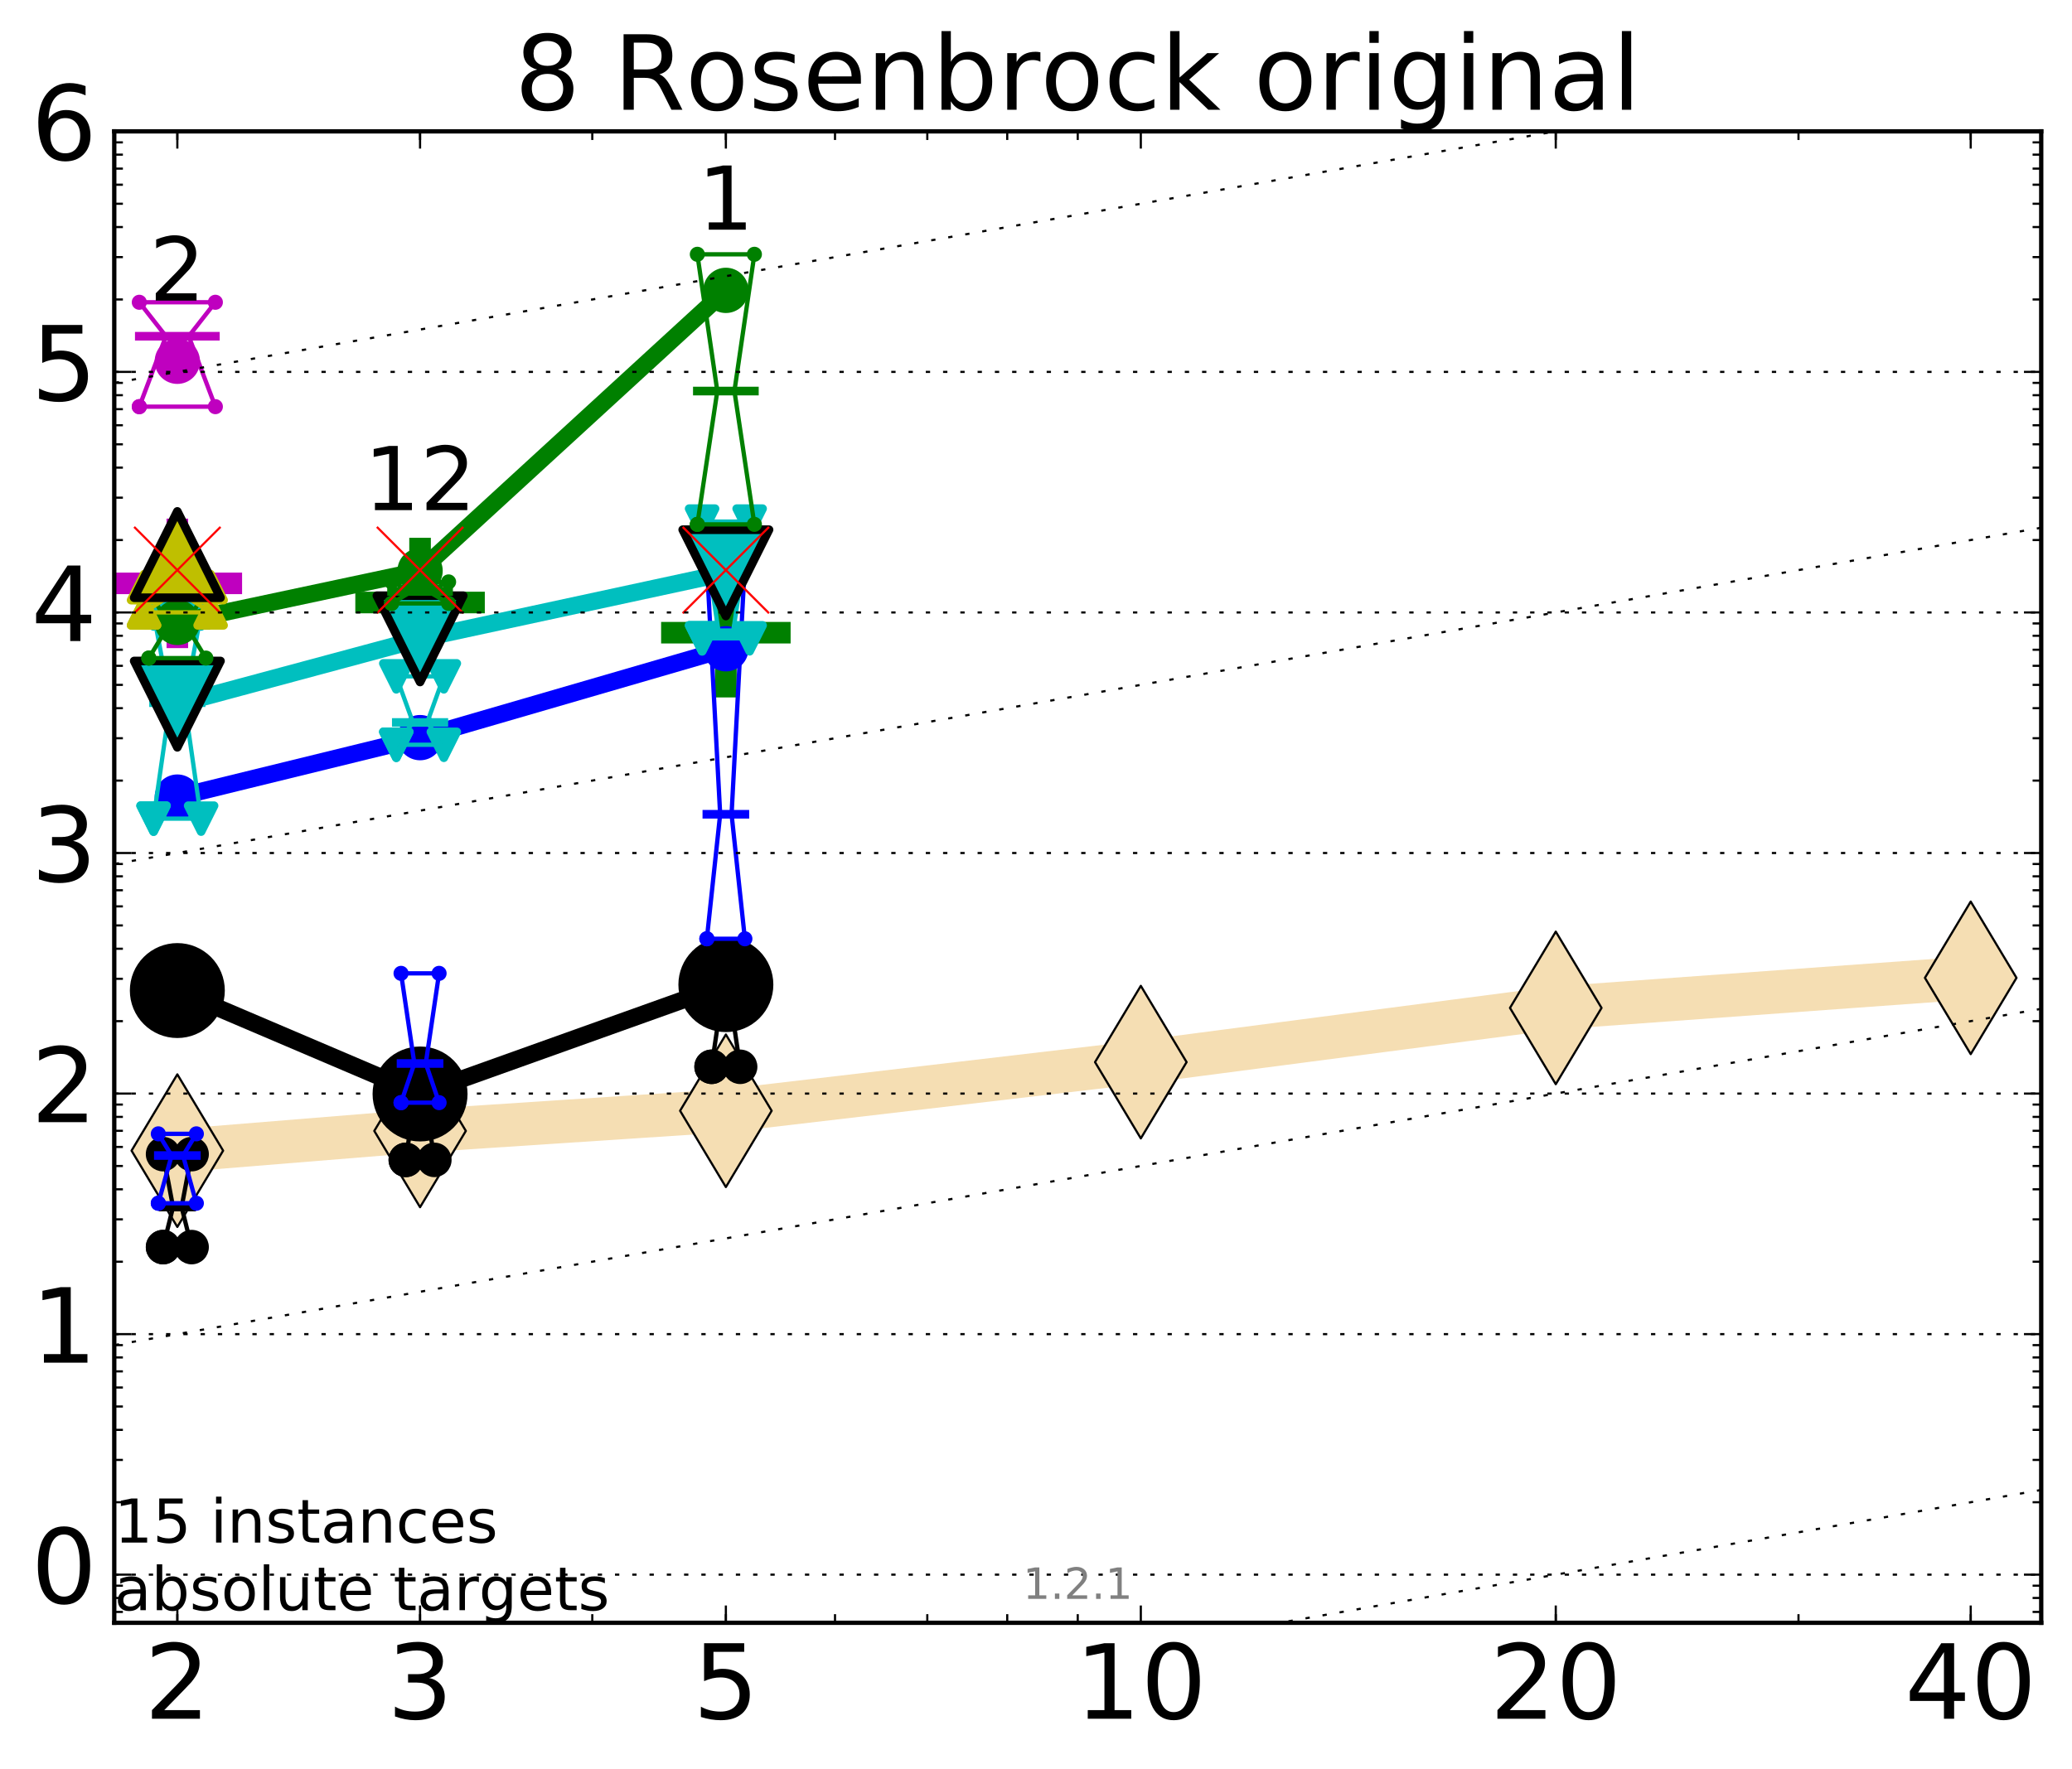 <?xml version="1.0" encoding="utf-8" standalone="no"?>
<!DOCTYPE svg PUBLIC "-//W3C//DTD SVG 1.1//EN"
  "http://www.w3.org/Graphics/SVG/1.1/DTD/svg11.dtd">
<!-- Created with matplotlib (http://matplotlib.org/) -->
<svg height="410pt" version="1.1" viewBox="0 0 480 410" width="480pt" xmlns="http://www.w3.org/2000/svg" xmlns:xlink="http://www.w3.org/1999/xlink">
 <defs>
  <style type="text/css">
*{stroke-linecap:butt;stroke-linejoin:round;stroke-miterlimit:100000;}
  </style>
 </defs>
 <g id="figure_1">
  <g id="patch_1">
   <path d="M 0 410.464 
L 480.07 410.464 
L 480.07 0 
L 0 0 
z
" style="fill:#ffffff;"/>
  </g>
  <g id="axes_1">
   <g id="patch_2">
    <path d="M 26.47 376.036 
L 472.87 376.036 
L 472.87 30.436 
L 26.47 30.436 
z
" style="fill:#ffffff;"/>
   </g>
   <g id="line2d_1">
    <path clip-path="url(#pc05cf3f53f)" d="M 41.082 266.633 
L 97.312 262.062 
L 168.155 257.392 
L 264.282 246.119 
L 360.409 233.559 
L 456.536 226.592 
" style="fill:none;stroke:#f5deb3;stroke-linecap:square;stroke-width:10.0;"/>
    <defs>
     <path d="M -0 17.678 
L 10.607 0 
L 0 -17.678 
L -10.607 -0 
z
" id="m550dd8719d" style="stroke:#000000;stroke-linejoin:miter;stroke-width:0.5;"/>
    </defs>
    <g clip-path="url(#pc05cf3f53f)">
     <use style="fill:#f5deb3;stroke:#000000;stroke-linejoin:miter;stroke-width:0.5;" x="41.082" xlink:href="#m550dd8719d" y="266.633"/>
     <use style="fill:#f5deb3;stroke:#000000;stroke-linejoin:miter;stroke-width:0.5;" x="97.312" xlink:href="#m550dd8719d" y="262.062"/>
     <use style="fill:#f5deb3;stroke:#000000;stroke-linejoin:miter;stroke-width:0.5;" x="168.155" xlink:href="#m550dd8719d" y="257.392"/>
     <use style="fill:#f5deb3;stroke:#000000;stroke-linejoin:miter;stroke-width:0.5;" x="264.282" xlink:href="#m550dd8719d" y="246.119"/>
     <use style="fill:#f5deb3;stroke:#000000;stroke-linejoin:miter;stroke-width:0.5;" x="360.409" xlink:href="#m550dd8719d" y="233.559"/>
     <use style="fill:#f5deb3;stroke:#000000;stroke-linejoin:miter;stroke-width:0.5;" x="456.536" xlink:href="#m550dd8719d" y="226.592"/>
    </g>
   </g>
   <g id="line2d_2">
    <defs>
     <path d="M -15 0 
L 15 0 
M 0 15 
L 0 -15 
" id="mb2a7659ecf" style="stroke:#bf00bf;stroke-width:5.0;"/>
    </defs>
    <g clip-path="url(#pc05cf3f53f)">
     <use style="fill:#bf00bf;stroke:#bf00bf;stroke-width:5.0;" x="41.082" xlink:href="#mb2a7659ecf" y="135.183"/>
    </g>
   </g>
   <g id="line2d_3">
    <defs>
     <path d="M -15 0 
L 15 0 
M 0 15 
L 0 -15 
" id="m1982dd0dc4" style="stroke:#008000;stroke-width:5.0;"/>
    </defs>
    <g clip-path="url(#pc05cf3f53f)">
     <use style="fill:#008000;stroke:#008000;stroke-width:5.0;" x="97.312" xlink:href="#m1982dd0dc4" y="139.619"/>
    </g>
   </g>
   <g id="line2d_4">
    <g clip-path="url(#pc05cf3f53f)">
     <use style="fill:#008000;stroke:#008000;stroke-width:5.0;" x="168.155" xlink:href="#m1982dd0dc4" y="146.612"/>
    </g>
   </g>
   <g id="line2d_5">
    <path clip-path="url(#pc05cf3f53f)" d="M 37.777 288.983 
L 40.09 279.699 
L 37.777 267.44 
L 44.386 267.44 
L 42.073 279.699 
L 44.386 288.983 
L 37.777 288.983 
" style="fill:none;stroke:#000000;stroke-linecap:square;"/>
    <defs>
     <path d="M 0 0 
C 0 0 0 0 0 0 
C 0 0 0 0 0 0 
C 0 0 0 0 0 0 
C 0 0 0 0 0 0 
C 0 0 0 0 0 0 
C 0 0 0 0 0 0 
C 0 0 0 0 0 0 
C 0 0 0 0 0 0 
z
" id="m6b3c3c8842" style="stroke:#000000;stroke-width:2.0;"/>
    </defs>
    <g clip-path="url(#pc05cf3f53f)">
     <use style="stroke:#000000;stroke-width:2.0;" x="37.777" xlink:href="#m6b3c3c8842" y="288.983"/>
     <use style="stroke:#000000;stroke-width:2.0;" x="40.09" xlink:href="#m6b3c3c8842" y="279.699"/>
     <use style="stroke:#000000;stroke-width:2.0;" x="37.777" xlink:href="#m6b3c3c8842" y="267.44"/>
     <use style="stroke:#000000;stroke-width:2.0;" x="44.386" xlink:href="#m6b3c3c8842" y="267.44"/>
     <use style="stroke:#000000;stroke-width:2.0;" x="42.073" xlink:href="#m6b3c3c8842" y="279.699"/>
     <use style="stroke:#000000;stroke-width:2.0;" x="44.386" xlink:href="#m6b3c3c8842" y="288.983"/>
     <use style="stroke:#000000;stroke-width:2.0;" x="37.777" xlink:href="#m6b3c3c8842" y="288.983"/>
    </g>
   </g>
   <g id="line2d_6">
    <path clip-path="url(#pc05cf3f53f)" d="M 37.777 288.983 
L 44.386 288.983 
L 44.386 267.44 
L 37.777 267.44 
L 37.777 288.983 
" style="fill:none;"/>
    <defs>
     <path d="M 0 3 
C 0.796 3 1.559 2.684 2.121 2.121 
C 2.684 1.559 3 0.796 3 0 
C 3 -0.796 2.684 -1.559 2.121 -2.121 
C 1.559 -2.684 0.796 -3 0 -3 
C -0.796 -3 -1.559 -2.684 -2.121 -2.121 
C -2.684 -1.559 -3 -0.796 -3 0 
C -3 0.796 -2.684 1.559 -2.121 2.121 
C -1.559 2.684 -0.796 3 0 3 
z
" id="me7631790ff" style="stroke:#000000;stroke-width:2.0;"/>
    </defs>
    <g clip-path="url(#pc05cf3f53f)">
     <use style="stroke:#000000;stroke-width:2.0;" x="37.777" xlink:href="#me7631790ff" y="288.983"/>
     <use style="stroke:#000000;stroke-width:2.0;" x="44.386" xlink:href="#me7631790ff" y="288.983"/>
     <use style="stroke:#000000;stroke-width:2.0;" x="44.386" xlink:href="#me7631790ff" y="267.44"/>
     <use style="stroke:#000000;stroke-width:2.0;" x="37.777" xlink:href="#me7631790ff" y="267.44"/>
     <use style="stroke:#000000;stroke-width:2.0;" x="37.777" xlink:href="#me7631790ff" y="288.983"/>
    </g>
   </g>
   <g id="line2d_7">
    <path clip-path="url(#pc05cf3f53f)" d="M 37.777 279.699 
L 44.386 279.699 
" style="fill:none;stroke:#000000;stroke-linecap:square;stroke-width:2.0;"/>
    <g clip-path="url(#pc05cf3f53f)">
     <use style="stroke:#000000;stroke-width:2.0;" x="37.777" xlink:href="#m6b3c3c8842" y="279.699"/>
     <use style="stroke:#000000;stroke-width:2.0;" x="44.386" xlink:href="#m6b3c3c8842" y="279.699"/>
    </g>
   </g>
   <g id="line2d_8">
    <path clip-path="url(#pc05cf3f53f)" d="M 94.008 268.773 
L 96.321 252.846 
L 94.008 250.733 
L 100.617 250.733 
L 98.304 252.846 
L 100.617 268.773 
L 94.008 268.773 
" style="fill:none;stroke:#000000;stroke-linecap:square;"/>
    <g clip-path="url(#pc05cf3f53f)">
     <use style="stroke:#000000;stroke-width:2.0;" x="94.008" xlink:href="#m6b3c3c8842" y="268.773"/>
     <use style="stroke:#000000;stroke-width:2.0;" x="96.321" xlink:href="#m6b3c3c8842" y="252.846"/>
     <use style="stroke:#000000;stroke-width:2.0;" x="94.008" xlink:href="#m6b3c3c8842" y="250.733"/>
     <use style="stroke:#000000;stroke-width:2.0;" x="100.617" xlink:href="#m6b3c3c8842" y="250.733"/>
     <use style="stroke:#000000;stroke-width:2.0;" x="98.304" xlink:href="#m6b3c3c8842" y="252.846"/>
     <use style="stroke:#000000;stroke-width:2.0;" x="100.617" xlink:href="#m6b3c3c8842" y="268.773"/>
     <use style="stroke:#000000;stroke-width:2.0;" x="94.008" xlink:href="#m6b3c3c8842" y="268.773"/>
    </g>
   </g>
   <g id="line2d_9">
    <path clip-path="url(#pc05cf3f53f)" d="M 94.008 268.773 
L 100.617 268.773 
L 100.617 250.733 
L 94.008 250.733 
L 94.008 268.773 
" style="fill:none;"/>
    <g clip-path="url(#pc05cf3f53f)">
     <use style="stroke:#000000;stroke-width:2.0;" x="94.008" xlink:href="#me7631790ff" y="268.773"/>
     <use style="stroke:#000000;stroke-width:2.0;" x="100.617" xlink:href="#me7631790ff" y="268.773"/>
     <use style="stroke:#000000;stroke-width:2.0;" x="100.617" xlink:href="#me7631790ff" y="250.733"/>
     <use style="stroke:#000000;stroke-width:2.0;" x="94.008" xlink:href="#me7631790ff" y="250.733"/>
     <use style="stroke:#000000;stroke-width:2.0;" x="94.008" xlink:href="#me7631790ff" y="268.773"/>
    </g>
   </g>
   <g id="line2d_10">
    <path clip-path="url(#pc05cf3f53f)" d="M 94.008 252.846 
L 100.617 252.846 
" style="fill:none;stroke:#000000;stroke-linecap:square;stroke-width:2.0;"/>
    <g clip-path="url(#pc05cf3f53f)">
     <use style="stroke:#000000;stroke-width:2.0;" x="94.008" xlink:href="#m6b3c3c8842" y="252.846"/>
     <use style="stroke:#000000;stroke-width:2.0;" x="100.617" xlink:href="#m6b3c3c8842" y="252.846"/>
    </g>
   </g>
   <g id="line2d_11">
    <path clip-path="url(#pc05cf3f53f)" d="M 164.85 247.202 
L 167.163 231.446 
L 164.85 227.881 
L 171.459 227.881 
L 169.146 231.446 
L 171.459 247.202 
L 164.85 247.202 
" style="fill:none;stroke:#000000;stroke-linecap:square;"/>
    <g clip-path="url(#pc05cf3f53f)">
     <use style="stroke:#000000;stroke-width:2.0;" x="164.85" xlink:href="#m6b3c3c8842" y="247.202"/>
     <use style="stroke:#000000;stroke-width:2.0;" x="167.163" xlink:href="#m6b3c3c8842" y="231.446"/>
     <use style="stroke:#000000;stroke-width:2.0;" x="164.85" xlink:href="#m6b3c3c8842" y="227.881"/>
     <use style="stroke:#000000;stroke-width:2.0;" x="171.459" xlink:href="#m6b3c3c8842" y="227.881"/>
     <use style="stroke:#000000;stroke-width:2.0;" x="169.146" xlink:href="#m6b3c3c8842" y="231.446"/>
     <use style="stroke:#000000;stroke-width:2.0;" x="171.459" xlink:href="#m6b3c3c8842" y="247.202"/>
     <use style="stroke:#000000;stroke-width:2.0;" x="164.85" xlink:href="#m6b3c3c8842" y="247.202"/>
    </g>
   </g>
   <g id="line2d_12">
    <path clip-path="url(#pc05cf3f53f)" d="M 164.85 247.202 
L 171.459 247.202 
L 171.459 227.881 
L 164.85 227.881 
L 164.85 247.202 
" style="fill:none;"/>
    <g clip-path="url(#pc05cf3f53f)">
     <use style="stroke:#000000;stroke-width:2.0;" x="164.85" xlink:href="#me7631790ff" y="247.202"/>
     <use style="stroke:#000000;stroke-width:2.0;" x="171.459" xlink:href="#me7631790ff" y="247.202"/>
     <use style="stroke:#000000;stroke-width:2.0;" x="171.459" xlink:href="#me7631790ff" y="227.881"/>
     <use style="stroke:#000000;stroke-width:2.0;" x="164.85" xlink:href="#me7631790ff" y="227.881"/>
     <use style="stroke:#000000;stroke-width:2.0;" x="164.85" xlink:href="#me7631790ff" y="247.202"/>
    </g>
   </g>
   <g id="line2d_13">
    <path clip-path="url(#pc05cf3f53f)" d="M 164.85 231.446 
L 171.459 231.446 
" style="fill:none;stroke:#000000;stroke-linecap:square;stroke-width:2.0;"/>
    <g clip-path="url(#pc05cf3f53f)">
     <use style="stroke:#000000;stroke-width:2.0;" x="164.85" xlink:href="#m6b3c3c8842" y="231.446"/>
     <use style="stroke:#000000;stroke-width:2.0;" x="171.459" xlink:href="#m6b3c3c8842" y="231.446"/>
    </g>
   </g>
   <g id="line2d_14">
    <path clip-path="url(#pc05cf3f53f)" d="M 41.082 229.536 
L 97.312 253.501 
" style="fill:none;stroke:#000000;stroke-linecap:square;stroke-width:4.0;"/>
    <g clip-path="url(#pc05cf3f53f)">
     <use style="stroke:#000000;stroke-width:2.0;" x="41.082" xlink:href="#m6b3c3c8842" y="229.536"/>
     <use style="stroke:#000000;stroke-width:2.0;" x="97.312" xlink:href="#m6b3c3c8842" y="253.501"/>
    </g>
   </g>
   <g id="line2d_15">
    <path clip-path="url(#pc05cf3f53f)" d="M 97.312 253.501 
L 168.155 228.16 
" style="fill:none;stroke:#000000;stroke-linecap:square;stroke-width:4.0;"/>
    <g clip-path="url(#pc05cf3f53f)">
     <use style="stroke:#000000;stroke-width:2.0;" x="97.312" xlink:href="#m6b3c3c8842" y="253.501"/>
     <use style="stroke:#000000;stroke-width:2.0;" x="168.155" xlink:href="#m6b3c3c8842" y="228.16"/>
    </g>
   </g>
   <g id="line2d_16">
    <path clip-path="url(#pc05cf3f53f)" d="M 41.082 229.536 
L 97.312 253.501 
L 168.155 228.16 
" style="fill:none;"/>
    <defs>
     <path d="M 0 10 
C 2.652 10 5.196 8.946 7.071 7.071 
C 8.946 5.196 10 2.652 10 0 
C 10 -2.652 8.946 -5.196 7.071 -7.071 
C 5.196 -8.946 2.652 -10 0 -10 
C -2.652 -10 -5.196 -8.946 -7.071 -7.071 
C -8.946 -5.196 -10 -2.652 -10 0 
C -10 2.652 -8.946 5.196 -7.071 7.071 
C -5.196 8.946 -2.652 10 0 10 
z
" id="m4b749b214d" style="stroke:#000000;stroke-width:2.0;"/>
    </defs>
    <g clip-path="url(#pc05cf3f53f)">
     <use style="stroke:#000000;stroke-width:2.0;" x="41.082" xlink:href="#m4b749b214d" y="229.536"/>
     <use style="stroke:#000000;stroke-width:2.0;" x="97.312" xlink:href="#m4b749b214d" y="253.501"/>
     <use style="stroke:#000000;stroke-width:2.0;" x="168.155" xlink:href="#m4b749b214d" y="228.16"/>
    </g>
   </g>
   <g id="line2d_17">
    <path clip-path="url(#pc05cf3f53f)" d="M 36.676 278.819 
L 39.76 267.767 
L 36.676 262.74 
L 45.488 262.74 
L 42.403 267.767 
L 45.488 278.819 
L 36.676 278.819 
" style="fill:none;stroke:#0000ff;stroke-linecap:square;"/>
    <defs>
     <path d="M 0 0 
C 0 0 0 0 0 0 
C 0 0 0 0 0 0 
C 0 0 0 0 0 0 
C 0 0 0 0 0 0 
C 0 0 0 0 0 0 
C 0 0 0 0 0 0 
C 0 0 0 0 0 0 
C 0 0 0 0 0 0 
z
" id="m4cfff76842" style="stroke:#0000ff;stroke-width:0.5;"/>
    </defs>
    <g clip-path="url(#pc05cf3f53f)">
     <use style="fill:#0000ff;stroke:#0000ff;stroke-width:0.5;" x="36.676" xlink:href="#m4cfff76842" y="278.819"/>
     <use style="fill:#0000ff;stroke:#0000ff;stroke-width:0.5;" x="39.76" xlink:href="#m4cfff76842" y="267.767"/>
     <use style="fill:#0000ff;stroke:#0000ff;stroke-width:0.5;" x="36.676" xlink:href="#m4cfff76842" y="262.74"/>
     <use style="fill:#0000ff;stroke:#0000ff;stroke-width:0.5;" x="45.488" xlink:href="#m4cfff76842" y="262.74"/>
     <use style="fill:#0000ff;stroke:#0000ff;stroke-width:0.5;" x="42.403" xlink:href="#m4cfff76842" y="267.767"/>
     <use style="fill:#0000ff;stroke:#0000ff;stroke-width:0.5;" x="45.488" xlink:href="#m4cfff76842" y="278.819"/>
     <use style="fill:#0000ff;stroke:#0000ff;stroke-width:0.5;" x="36.676" xlink:href="#m4cfff76842" y="278.819"/>
    </g>
   </g>
   <g id="line2d_18">
    <path clip-path="url(#pc05cf3f53f)" d="M 36.676 278.819 
L 45.488 278.819 
L 45.488 262.74 
L 36.676 262.74 
L 36.676 278.819 
" style="fill:none;"/>
    <defs>
     <path d="M 0 1.5 
C 0.398 1.5 0.779 1.342 1.061 1.061 
C 1.342 0.779 1.5 0.398 1.5 0 
C 1.5 -0.398 1.342 -0.779 1.061 -1.061 
C 0.779 -1.342 0.398 -1.5 0 -1.5 
C -0.398 -1.5 -0.779 -1.342 -1.061 -1.061 
C -1.342 -0.779 -1.5 -0.398 -1.5 0 
C -1.5 0.398 -1.342 0.779 -1.061 1.061 
C -0.779 1.342 -0.398 1.5 0 1.5 
z
" id="mb40af04418" style="stroke:#0000ff;stroke-width:0.5;"/>
    </defs>
    <g clip-path="url(#pc05cf3f53f)">
     <use style="fill:#0000ff;stroke:#0000ff;stroke-width:0.5;" x="36.676" xlink:href="#mb40af04418" y="278.819"/>
     <use style="fill:#0000ff;stroke:#0000ff;stroke-width:0.5;" x="45.488" xlink:href="#mb40af04418" y="278.819"/>
     <use style="fill:#0000ff;stroke:#0000ff;stroke-width:0.5;" x="45.488" xlink:href="#mb40af04418" y="262.74"/>
     <use style="fill:#0000ff;stroke:#0000ff;stroke-width:0.5;" x="36.676" xlink:href="#mb40af04418" y="262.74"/>
     <use style="fill:#0000ff;stroke:#0000ff;stroke-width:0.5;" x="36.676" xlink:href="#mb40af04418" y="278.819"/>
    </g>
   </g>
   <g id="line2d_19">
    <path clip-path="url(#pc05cf3f53f)" d="M 36.676 267.767 
L 45.488 267.767 
" style="fill:none;stroke:#0000ff;stroke-linecap:square;stroke-width:2.0;"/>
    <g clip-path="url(#pc05cf3f53f)">
     <use style="fill:#0000ff;stroke:#0000ff;stroke-width:0.5;" x="36.676" xlink:href="#m4cfff76842" y="267.767"/>
     <use style="fill:#0000ff;stroke:#0000ff;stroke-width:0.5;" x="45.488" xlink:href="#m4cfff76842" y="267.767"/>
    </g>
   </g>
   <g id="line2d_20">
    <path clip-path="url(#pc05cf3f53f)" d="M 92.906 255.51 
L 95.991 246.44 
L 92.906 225.55 
L 101.718 225.55 
L 98.634 246.44 
L 101.718 255.51 
L 92.906 255.51 
" style="fill:none;stroke:#0000ff;stroke-linecap:square;"/>
    <g clip-path="url(#pc05cf3f53f)">
     <use style="fill:#0000ff;stroke:#0000ff;stroke-width:0.5;" x="92.906" xlink:href="#m4cfff76842" y="255.51"/>
     <use style="fill:#0000ff;stroke:#0000ff;stroke-width:0.5;" x="95.991" xlink:href="#m4cfff76842" y="246.44"/>
     <use style="fill:#0000ff;stroke:#0000ff;stroke-width:0.5;" x="92.906" xlink:href="#m4cfff76842" y="225.55"/>
     <use style="fill:#0000ff;stroke:#0000ff;stroke-width:0.5;" x="101.718" xlink:href="#m4cfff76842" y="225.55"/>
     <use style="fill:#0000ff;stroke:#0000ff;stroke-width:0.5;" x="98.634" xlink:href="#m4cfff76842" y="246.44"/>
     <use style="fill:#0000ff;stroke:#0000ff;stroke-width:0.5;" x="101.718" xlink:href="#m4cfff76842" y="255.51"/>
     <use style="fill:#0000ff;stroke:#0000ff;stroke-width:0.5;" x="92.906" xlink:href="#m4cfff76842" y="255.51"/>
    </g>
   </g>
   <g id="line2d_21">
    <path clip-path="url(#pc05cf3f53f)" d="M 92.906 255.51 
L 101.718 255.51 
L 101.718 225.55 
L 92.906 225.55 
L 92.906 255.51 
" style="fill:none;"/>
    <g clip-path="url(#pc05cf3f53f)">
     <use style="fill:#0000ff;stroke:#0000ff;stroke-width:0.5;" x="92.906" xlink:href="#mb40af04418" y="255.51"/>
     <use style="fill:#0000ff;stroke:#0000ff;stroke-width:0.5;" x="101.718" xlink:href="#mb40af04418" y="255.51"/>
     <use style="fill:#0000ff;stroke:#0000ff;stroke-width:0.5;" x="101.718" xlink:href="#mb40af04418" y="225.55"/>
     <use style="fill:#0000ff;stroke:#0000ff;stroke-width:0.5;" x="92.906" xlink:href="#mb40af04418" y="225.55"/>
     <use style="fill:#0000ff;stroke:#0000ff;stroke-width:0.5;" x="92.906" xlink:href="#mb40af04418" y="255.51"/>
    </g>
   </g>
   <g id="line2d_22">
    <path clip-path="url(#pc05cf3f53f)" d="M 92.906 246.44 
L 101.718 246.44 
" style="fill:none;stroke:#0000ff;stroke-linecap:square;stroke-width:2.0;"/>
    <g clip-path="url(#pc05cf3f53f)">
     <use style="fill:#0000ff;stroke:#0000ff;stroke-width:0.5;" x="92.906" xlink:href="#m4cfff76842" y="246.44"/>
     <use style="fill:#0000ff;stroke:#0000ff;stroke-width:0.5;" x="101.718" xlink:href="#m4cfff76842" y="246.44"/>
    </g>
   </g>
   <g id="line2d_23">
    <path clip-path="url(#pc05cf3f53f)" d="M 163.749 217.537 
L 166.833 188.685 
L 163.749 130.516 
L 172.561 130.516 
L 169.476 188.685 
L 172.561 217.537 
L 163.749 217.537 
" style="fill:none;stroke:#0000ff;stroke-linecap:square;"/>
    <g clip-path="url(#pc05cf3f53f)">
     <use style="fill:#0000ff;stroke:#0000ff;stroke-width:0.5;" x="163.749" xlink:href="#m4cfff76842" y="217.537"/>
     <use style="fill:#0000ff;stroke:#0000ff;stroke-width:0.5;" x="166.833" xlink:href="#m4cfff76842" y="188.685"/>
     <use style="fill:#0000ff;stroke:#0000ff;stroke-width:0.5;" x="163.749" xlink:href="#m4cfff76842" y="130.516"/>
     <use style="fill:#0000ff;stroke:#0000ff;stroke-width:0.5;" x="172.561" xlink:href="#m4cfff76842" y="130.516"/>
     <use style="fill:#0000ff;stroke:#0000ff;stroke-width:0.5;" x="169.476" xlink:href="#m4cfff76842" y="188.685"/>
     <use style="fill:#0000ff;stroke:#0000ff;stroke-width:0.5;" x="172.561" xlink:href="#m4cfff76842" y="217.537"/>
     <use style="fill:#0000ff;stroke:#0000ff;stroke-width:0.5;" x="163.749" xlink:href="#m4cfff76842" y="217.537"/>
    </g>
   </g>
   <g id="line2d_24">
    <path clip-path="url(#pc05cf3f53f)" d="M 163.749 217.537 
L 172.561 217.537 
L 172.561 130.516 
L 163.749 130.516 
L 163.749 217.537 
" style="fill:none;"/>
    <g clip-path="url(#pc05cf3f53f)">
     <use style="fill:#0000ff;stroke:#0000ff;stroke-width:0.5;" x="163.749" xlink:href="#mb40af04418" y="217.537"/>
     <use style="fill:#0000ff;stroke:#0000ff;stroke-width:0.5;" x="172.561" xlink:href="#mb40af04418" y="217.537"/>
     <use style="fill:#0000ff;stroke:#0000ff;stroke-width:0.5;" x="172.561" xlink:href="#mb40af04418" y="130.516"/>
     <use style="fill:#0000ff;stroke:#0000ff;stroke-width:0.5;" x="163.749" xlink:href="#mb40af04418" y="130.516"/>
     <use style="fill:#0000ff;stroke:#0000ff;stroke-width:0.5;" x="163.749" xlink:href="#mb40af04418" y="217.537"/>
    </g>
   </g>
   <g id="line2d_25">
    <path clip-path="url(#pc05cf3f53f)" d="M 163.749 188.685 
L 172.561 188.685 
" style="fill:none;stroke:#0000ff;stroke-linecap:square;stroke-width:2.0;"/>
    <g clip-path="url(#pc05cf3f53f)">
     <use style="fill:#0000ff;stroke:#0000ff;stroke-width:0.5;" x="163.749" xlink:href="#m4cfff76842" y="188.685"/>
     <use style="fill:#0000ff;stroke:#0000ff;stroke-width:0.5;" x="172.561" xlink:href="#m4cfff76842" y="188.685"/>
    </g>
   </g>
   <g id="line2d_26">
    <path clip-path="url(#pc05cf3f53f)" d="M 41.082 184.705 
L 97.312 170.928 
" style="fill:none;stroke:#0000ff;stroke-linecap:square;stroke-width:4.0;"/>
    <g clip-path="url(#pc05cf3f53f)">
     <use style="fill:#0000ff;stroke:#0000ff;stroke-width:0.5;" x="41.082" xlink:href="#m4cfff76842" y="184.705"/>
     <use style="fill:#0000ff;stroke:#0000ff;stroke-width:0.5;" x="97.312" xlink:href="#m4cfff76842" y="170.928"/>
    </g>
   </g>
   <g id="line2d_27">
    <path clip-path="url(#pc05cf3f53f)" d="M 97.312 170.928 
L 168.155 150.335 
" style="fill:none;stroke:#0000ff;stroke-linecap:square;stroke-width:4.0;"/>
    <g clip-path="url(#pc05cf3f53f)">
     <use style="fill:#0000ff;stroke:#0000ff;stroke-width:0.5;" x="97.312" xlink:href="#m4cfff76842" y="170.928"/>
     <use style="fill:#0000ff;stroke:#0000ff;stroke-width:0.5;" x="168.155" xlink:href="#m4cfff76842" y="150.335"/>
    </g>
   </g>
   <g id="line2d_28">
    <path clip-path="url(#pc05cf3f53f)" d="M 41.082 184.705 
L 97.312 170.928 
L 168.155 150.335 
" style="fill:none;"/>
    <defs>
     <path d="M 0 5 
C 1.326 5 2.598 4.473 3.536 3.536 
C 4.473 2.598 5 1.326 5 0 
C 5 -1.326 4.473 -2.598 3.536 -3.536 
C 2.598 -4.473 1.326 -5 0 -5 
C -1.326 -5 -2.598 -4.473 -3.536 -3.536 
C -4.473 -2.598 -5 -1.326 -5 0 
C -5 1.326 -4.473 2.598 -3.536 3.536 
C -2.598 4.473 -1.326 5 0 5 
z
" id="md99e0c81ce" style="stroke:#0000ff;stroke-width:0.5;"/>
    </defs>
    <g clip-path="url(#pc05cf3f53f)">
     <use style="fill:#0000ff;stroke:#0000ff;stroke-width:0.5;" x="41.082" xlink:href="#md99e0c81ce" y="184.705"/>
     <use style="fill:#0000ff;stroke:#0000ff;stroke-width:0.5;" x="97.312" xlink:href="#md99e0c81ce" y="170.928"/>
     <use style="fill:#0000ff;stroke:#0000ff;stroke-width:0.5;" x="168.155" xlink:href="#md99e0c81ce" y="150.335"/>
    </g>
   </g>
   <g id="line2d_29">
    <path clip-path="url(#pc05cf3f53f)" d="M 35.574 189.699 
L 39.429 162.825 
L 35.574 142.163 
L 46.589 142.163 
L 42.734 162.825 
L 46.589 189.699 
L 35.574 189.699 
" style="fill:none;stroke:#00bfbf;stroke-linecap:square;"/>
    <defs>
     <path d="M 0 0 
L 0 0 
L 0 0 
z
" id="ma8f30f2457" style="stroke:#00bfbf;stroke-linejoin:miter;stroke-width:2.0;"/>
    </defs>
    <g clip-path="url(#pc05cf3f53f)">
     <use style="fill:#00bfbf;stroke:#00bfbf;stroke-linejoin:miter;stroke-width:2.0;" x="35.574" xlink:href="#ma8f30f2457" y="189.699"/>
     <use style="fill:#00bfbf;stroke:#00bfbf;stroke-linejoin:miter;stroke-width:2.0;" x="39.429" xlink:href="#ma8f30f2457" y="162.825"/>
     <use style="fill:#00bfbf;stroke:#00bfbf;stroke-linejoin:miter;stroke-width:2.0;" x="35.574" xlink:href="#ma8f30f2457" y="142.163"/>
     <use style="fill:#00bfbf;stroke:#00bfbf;stroke-linejoin:miter;stroke-width:2.0;" x="46.589" xlink:href="#ma8f30f2457" y="142.163"/>
     <use style="fill:#00bfbf;stroke:#00bfbf;stroke-linejoin:miter;stroke-width:2.0;" x="42.734" xlink:href="#ma8f30f2457" y="162.825"/>
     <use style="fill:#00bfbf;stroke:#00bfbf;stroke-linejoin:miter;stroke-width:2.0;" x="46.589" xlink:href="#ma8f30f2457" y="189.699"/>
     <use style="fill:#00bfbf;stroke:#00bfbf;stroke-linejoin:miter;stroke-width:2.0;" x="35.574" xlink:href="#ma8f30f2457" y="189.699"/>
    </g>
   </g>
   <g id="line2d_30">
    <path clip-path="url(#pc05cf3f53f)" d="M 35.574 189.699 
L 46.589 189.699 
L 46.589 142.163 
L 35.574 142.163 
L 35.574 189.699 
" style="fill:none;"/>
    <defs>
     <path d="M -0 3 
L 3 -3 
L -3 -3 
z
" id="m311772f58e" style="stroke:#00bfbf;stroke-linejoin:miter;stroke-width:2.0;"/>
    </defs>
    <g clip-path="url(#pc05cf3f53f)">
     <use style="fill:#00bfbf;stroke:#00bfbf;stroke-linejoin:miter;stroke-width:2.0;" x="35.574" xlink:href="#m311772f58e" y="189.699"/>
     <use style="fill:#00bfbf;stroke:#00bfbf;stroke-linejoin:miter;stroke-width:2.0;" x="46.589" xlink:href="#m311772f58e" y="189.699"/>
     <use style="fill:#00bfbf;stroke:#00bfbf;stroke-linejoin:miter;stroke-width:2.0;" x="46.589" xlink:href="#m311772f58e" y="142.163"/>
     <use style="fill:#00bfbf;stroke:#00bfbf;stroke-linejoin:miter;stroke-width:2.0;" x="35.574" xlink:href="#m311772f58e" y="142.163"/>
     <use style="fill:#00bfbf;stroke:#00bfbf;stroke-linejoin:miter;stroke-width:2.0;" x="35.574" xlink:href="#m311772f58e" y="189.699"/>
    </g>
   </g>
   <g id="line2d_31">
    <path clip-path="url(#pc05cf3f53f)" d="M 35.574 162.825 
L 46.589 162.825 
" style="fill:none;stroke:#00bfbf;stroke-linecap:square;stroke-width:2.0;"/>
    <g clip-path="url(#pc05cf3f53f)">
     <use style="fill:#00bfbf;stroke:#00bfbf;stroke-linejoin:miter;stroke-width:2.0;" x="35.574" xlink:href="#ma8f30f2457" y="162.825"/>
     <use style="fill:#00bfbf;stroke:#00bfbf;stroke-linejoin:miter;stroke-width:2.0;" x="46.589" xlink:href="#ma8f30f2457" y="162.825"/>
    </g>
   </g>
   <g id="line2d_32">
    <path clip-path="url(#pc05cf3f53f)" d="M 91.805 172.587 
L 95.66 167.413 
L 91.805 156.725 
L 102.82 156.725 
L 98.965 167.413 
L 102.82 172.587 
L 91.805 172.587 
" style="fill:none;stroke:#00bfbf;stroke-linecap:square;"/>
    <g clip-path="url(#pc05cf3f53f)">
     <use style="fill:#00bfbf;stroke:#00bfbf;stroke-linejoin:miter;stroke-width:2.0;" x="91.805" xlink:href="#ma8f30f2457" y="172.587"/>
     <use style="fill:#00bfbf;stroke:#00bfbf;stroke-linejoin:miter;stroke-width:2.0;" x="95.66" xlink:href="#ma8f30f2457" y="167.413"/>
     <use style="fill:#00bfbf;stroke:#00bfbf;stroke-linejoin:miter;stroke-width:2.0;" x="91.805" xlink:href="#ma8f30f2457" y="156.725"/>
     <use style="fill:#00bfbf;stroke:#00bfbf;stroke-linejoin:miter;stroke-width:2.0;" x="102.82" xlink:href="#ma8f30f2457" y="156.725"/>
     <use style="fill:#00bfbf;stroke:#00bfbf;stroke-linejoin:miter;stroke-width:2.0;" x="98.965" xlink:href="#ma8f30f2457" y="167.413"/>
     <use style="fill:#00bfbf;stroke:#00bfbf;stroke-linejoin:miter;stroke-width:2.0;" x="102.82" xlink:href="#ma8f30f2457" y="172.587"/>
     <use style="fill:#00bfbf;stroke:#00bfbf;stroke-linejoin:miter;stroke-width:2.0;" x="91.805" xlink:href="#ma8f30f2457" y="172.587"/>
    </g>
   </g>
   <g id="line2d_33">
    <path clip-path="url(#pc05cf3f53f)" d="M 91.805 172.587 
L 102.82 172.587 
L 102.82 156.725 
L 91.805 156.725 
L 91.805 172.587 
" style="fill:none;"/>
    <g clip-path="url(#pc05cf3f53f)">
     <use style="fill:#00bfbf;stroke:#00bfbf;stroke-linejoin:miter;stroke-width:2.0;" x="91.805" xlink:href="#m311772f58e" y="172.587"/>
     <use style="fill:#00bfbf;stroke:#00bfbf;stroke-linejoin:miter;stroke-width:2.0;" x="102.82" xlink:href="#m311772f58e" y="172.587"/>
     <use style="fill:#00bfbf;stroke:#00bfbf;stroke-linejoin:miter;stroke-width:2.0;" x="102.82" xlink:href="#m311772f58e" y="156.725"/>
     <use style="fill:#00bfbf;stroke:#00bfbf;stroke-linejoin:miter;stroke-width:2.0;" x="91.805" xlink:href="#m311772f58e" y="156.725"/>
     <use style="fill:#00bfbf;stroke:#00bfbf;stroke-linejoin:miter;stroke-width:2.0;" x="91.805" xlink:href="#m311772f58e" y="172.587"/>
    </g>
   </g>
   <g id="line2d_34">
    <path clip-path="url(#pc05cf3f53f)" d="M 91.805 167.413 
L 102.82 167.413 
" style="fill:none;stroke:#00bfbf;stroke-linecap:square;stroke-width:2.0;"/>
    <g clip-path="url(#pc05cf3f53f)">
     <use style="fill:#00bfbf;stroke:#00bfbf;stroke-linejoin:miter;stroke-width:2.0;" x="91.805" xlink:href="#ma8f30f2457" y="167.413"/>
     <use style="fill:#00bfbf;stroke:#00bfbf;stroke-linejoin:miter;stroke-width:2.0;" x="102.82" xlink:href="#ma8f30f2457" y="167.413"/>
    </g>
   </g>
   <g id="line2d_35">
    <path clip-path="url(#pc05cf3f53f)" d="M 162.647 147.913 
L 166.502 146.611 
L 162.647 120.866 
L 173.662 120.866 
L 169.807 146.611 
L 173.662 147.913 
L 162.647 147.913 
" style="fill:none;stroke:#00bfbf;stroke-linecap:square;"/>
    <g clip-path="url(#pc05cf3f53f)">
     <use style="fill:#00bfbf;stroke:#00bfbf;stroke-linejoin:miter;stroke-width:2.0;" x="162.647" xlink:href="#ma8f30f2457" y="147.913"/>
     <use style="fill:#00bfbf;stroke:#00bfbf;stroke-linejoin:miter;stroke-width:2.0;" x="166.502" xlink:href="#ma8f30f2457" y="146.611"/>
     <use style="fill:#00bfbf;stroke:#00bfbf;stroke-linejoin:miter;stroke-width:2.0;" x="162.647" xlink:href="#ma8f30f2457" y="120.866"/>
     <use style="fill:#00bfbf;stroke:#00bfbf;stroke-linejoin:miter;stroke-width:2.0;" x="173.662" xlink:href="#ma8f30f2457" y="120.866"/>
     <use style="fill:#00bfbf;stroke:#00bfbf;stroke-linejoin:miter;stroke-width:2.0;" x="169.807" xlink:href="#ma8f30f2457" y="146.611"/>
     <use style="fill:#00bfbf;stroke:#00bfbf;stroke-linejoin:miter;stroke-width:2.0;" x="173.662" xlink:href="#ma8f30f2457" y="147.913"/>
     <use style="fill:#00bfbf;stroke:#00bfbf;stroke-linejoin:miter;stroke-width:2.0;" x="162.647" xlink:href="#ma8f30f2457" y="147.913"/>
    </g>
   </g>
   <g id="line2d_36">
    <path clip-path="url(#pc05cf3f53f)" d="M 162.647 147.913 
L 173.662 147.913 
L 173.662 120.866 
L 162.647 120.866 
L 162.647 147.913 
" style="fill:none;"/>
    <g clip-path="url(#pc05cf3f53f)">
     <use style="fill:#00bfbf;stroke:#00bfbf;stroke-linejoin:miter;stroke-width:2.0;" x="162.647" xlink:href="#m311772f58e" y="147.913"/>
     <use style="fill:#00bfbf;stroke:#00bfbf;stroke-linejoin:miter;stroke-width:2.0;" x="173.662" xlink:href="#m311772f58e" y="147.913"/>
     <use style="fill:#00bfbf;stroke:#00bfbf;stroke-linejoin:miter;stroke-width:2.0;" x="173.662" xlink:href="#m311772f58e" y="120.866"/>
     <use style="fill:#00bfbf;stroke:#00bfbf;stroke-linejoin:miter;stroke-width:2.0;" x="162.647" xlink:href="#m311772f58e" y="120.866"/>
     <use style="fill:#00bfbf;stroke:#00bfbf;stroke-linejoin:miter;stroke-width:2.0;" x="162.647" xlink:href="#m311772f58e" y="147.913"/>
    </g>
   </g>
   <g id="line2d_37">
    <path clip-path="url(#pc05cf3f53f)" d="M 162.647 146.611 
L 173.662 146.611 
" style="fill:none;stroke:#00bfbf;stroke-linecap:square;stroke-width:2.0;"/>
    <g clip-path="url(#pc05cf3f53f)">
     <use style="fill:#00bfbf;stroke:#00bfbf;stroke-linejoin:miter;stroke-width:2.0;" x="162.647" xlink:href="#ma8f30f2457" y="146.611"/>
     <use style="fill:#00bfbf;stroke:#00bfbf;stroke-linejoin:miter;stroke-width:2.0;" x="173.662" xlink:href="#ma8f30f2457" y="146.611"/>
    </g>
   </g>
   <g id="line2d_38">
    <path clip-path="url(#pc05cf3f53f)" d="M 41.082 163.168 
L 97.312 148.034 
" style="fill:none;stroke:#00bfbf;stroke-linecap:square;stroke-width:4.0;"/>
    <defs>
     <path d="M 0 0 
L 0 0 
L 0 0 
z
" id="m3db455f4c3" style="stroke:#000000;stroke-linejoin:miter;stroke-width:2.0;"/>
    </defs>
    <g clip-path="url(#pc05cf3f53f)">
     <use style="fill:#00bfbf;stroke:#000000;stroke-linejoin:miter;stroke-width:2.0;" x="41.082" xlink:href="#m3db455f4c3" y="163.168"/>
     <use style="fill:#00bfbf;stroke:#000000;stroke-linejoin:miter;stroke-width:2.0;" x="97.312" xlink:href="#m3db455f4c3" y="148.034"/>
    </g>
   </g>
   <g id="line2d_39">
    <path clip-path="url(#pc05cf3f53f)" d="M 97.312 148.034 
L 168.155 132.745 
" style="fill:none;stroke:#00bfbf;stroke-linecap:square;stroke-width:4.0;"/>
    <g clip-path="url(#pc05cf3f53f)">
     <use style="fill:#00bfbf;stroke:#000000;stroke-linejoin:miter;stroke-width:2.0;" x="97.312" xlink:href="#m3db455f4c3" y="148.034"/>
     <use style="fill:#00bfbf;stroke:#000000;stroke-linejoin:miter;stroke-width:2.0;" x="168.155" xlink:href="#m3db455f4c3" y="132.745"/>
    </g>
   </g>
   <g id="line2d_40">
    <path clip-path="url(#pc05cf3f53f)" d="M 41.082 163.168 
L 97.312 148.034 
L 168.155 132.745 
" style="fill:none;"/>
    <defs>
     <path d="M -0 10 
L 10 -10 
L -10 -10 
z
" id="m7da92077d2" style="stroke:#000000;stroke-linejoin:miter;stroke-width:2.0;"/>
    </defs>
    <g clip-path="url(#pc05cf3f53f)">
     <use style="fill:#00bfbf;stroke:#000000;stroke-linejoin:miter;stroke-width:2.0;" x="41.082" xlink:href="#m7da92077d2" y="163.168"/>
     <use style="fill:#00bfbf;stroke:#000000;stroke-linejoin:miter;stroke-width:2.0;" x="97.312" xlink:href="#m7da92077d2" y="148.034"/>
     <use style="fill:#00bfbf;stroke:#000000;stroke-linejoin:miter;stroke-width:2.0;" x="168.155" xlink:href="#m7da92077d2" y="132.745"/>
    </g>
   </g>
   <g id="line2d_41">
    <path clip-path="url(#pc05cf3f53f)" d="M 34.473 152.496 
L 39.099 144.902 
L 34.473 136.698 
L 47.691 136.698 
L 43.064 144.902 
L 47.691 152.496 
L 34.473 152.496 
" style="fill:none;stroke:#008000;stroke-linecap:square;"/>
    <defs>
     <path d="M 0 0 
C 0 0 0 0 0 0 
C 0 0 0 0 0 0 
C 0 0 0 0 0 0 
C 0 0 0 0 0 0 
C 0 0 0 0 0 0 
C 0 0 0 0 0 0 
C 0 0 0 0 0 0 
C 0 0 0 0 0 0 
z
" id="mbb99fa5201" style="stroke:#008000;stroke-width:0.5;"/>
    </defs>
    <g clip-path="url(#pc05cf3f53f)">
     <use style="fill:#008000;stroke:#008000;stroke-width:0.5;" x="34.473" xlink:href="#mbb99fa5201" y="152.496"/>
     <use style="fill:#008000;stroke:#008000;stroke-width:0.5;" x="39.099" xlink:href="#mbb99fa5201" y="144.902"/>
     <use style="fill:#008000;stroke:#008000;stroke-width:0.5;" x="34.473" xlink:href="#mbb99fa5201" y="136.698"/>
     <use style="fill:#008000;stroke:#008000;stroke-width:0.5;" x="47.691" xlink:href="#mbb99fa5201" y="136.698"/>
     <use style="fill:#008000;stroke:#008000;stroke-width:0.5;" x="43.064" xlink:href="#mbb99fa5201" y="144.902"/>
     <use style="fill:#008000;stroke:#008000;stroke-width:0.5;" x="47.691" xlink:href="#mbb99fa5201" y="152.496"/>
     <use style="fill:#008000;stroke:#008000;stroke-width:0.5;" x="34.473" xlink:href="#mbb99fa5201" y="152.496"/>
    </g>
   </g>
   <g id="line2d_42">
    <path clip-path="url(#pc05cf3f53f)" d="M 34.473 152.496 
L 47.691 152.496 
L 47.691 136.698 
L 34.473 136.698 
L 34.473 152.496 
" style="fill:none;"/>
    <defs>
     <path d="M 0 1.5 
C 0.398 1.5 0.779 1.342 1.061 1.061 
C 1.342 0.779 1.5 0.398 1.5 0 
C 1.5 -0.398 1.342 -0.779 1.061 -1.061 
C 0.779 -1.342 0.398 -1.5 0 -1.5 
C -0.398 -1.5 -0.779 -1.342 -1.061 -1.061 
C -1.342 -0.779 -1.5 -0.398 -1.5 0 
C -1.5 0.398 -1.342 0.779 -1.061 1.061 
C -0.779 1.342 -0.398 1.5 0 1.5 
z
" id="m012e90f147" style="stroke:#008000;stroke-width:0.5;"/>
    </defs>
    <g clip-path="url(#pc05cf3f53f)">
     <use style="fill:#008000;stroke:#008000;stroke-width:0.5;" x="34.473" xlink:href="#m012e90f147" y="152.496"/>
     <use style="fill:#008000;stroke:#008000;stroke-width:0.5;" x="47.691" xlink:href="#m012e90f147" y="152.496"/>
     <use style="fill:#008000;stroke:#008000;stroke-width:0.5;" x="47.691" xlink:href="#m012e90f147" y="136.698"/>
     <use style="fill:#008000;stroke:#008000;stroke-width:0.5;" x="34.473" xlink:href="#m012e90f147" y="136.698"/>
     <use style="fill:#008000;stroke:#008000;stroke-width:0.5;" x="34.473" xlink:href="#m012e90f147" y="152.496"/>
    </g>
   </g>
   <g id="line2d_43">
    <path clip-path="url(#pc05cf3f53f)" d="M 34.473 144.902 
L 47.691 144.902 
" style="fill:none;stroke:#008000;stroke-linecap:square;stroke-width:2.0;"/>
    <g clip-path="url(#pc05cf3f53f)">
     <use style="fill:#008000;stroke:#008000;stroke-width:0.5;" x="34.473" xlink:href="#mbb99fa5201" y="144.902"/>
     <use style="fill:#008000;stroke:#008000;stroke-width:0.5;" x="47.691" xlink:href="#mbb99fa5201" y="144.902"/>
    </g>
   </g>
   <g id="line2d_44">
    <path clip-path="url(#pc05cf3f53f)" d="M 90.703 139.828 
L 95.33 137.06 
L 90.703 134.844 
L 103.921 134.844 
L 99.295 137.06 
L 103.921 139.828 
L 90.703 139.828 
" style="fill:none;stroke:#008000;stroke-linecap:square;"/>
    <g clip-path="url(#pc05cf3f53f)">
     <use style="fill:#008000;stroke:#008000;stroke-width:0.5;" x="90.703" xlink:href="#mbb99fa5201" y="139.828"/>
     <use style="fill:#008000;stroke:#008000;stroke-width:0.5;" x="95.33" xlink:href="#mbb99fa5201" y="137.06"/>
     <use style="fill:#008000;stroke:#008000;stroke-width:0.5;" x="90.703" xlink:href="#mbb99fa5201" y="134.844"/>
     <use style="fill:#008000;stroke:#008000;stroke-width:0.5;" x="103.921" xlink:href="#mbb99fa5201" y="134.844"/>
     <use style="fill:#008000;stroke:#008000;stroke-width:0.5;" x="99.295" xlink:href="#mbb99fa5201" y="137.06"/>
     <use style="fill:#008000;stroke:#008000;stroke-width:0.5;" x="103.921" xlink:href="#mbb99fa5201" y="139.828"/>
     <use style="fill:#008000;stroke:#008000;stroke-width:0.5;" x="90.703" xlink:href="#mbb99fa5201" y="139.828"/>
    </g>
   </g>
   <g id="line2d_45">
    <path clip-path="url(#pc05cf3f53f)" d="M 90.703 139.828 
L 103.921 139.828 
L 103.921 134.844 
L 90.703 134.844 
L 90.703 139.828 
" style="fill:none;"/>
    <g clip-path="url(#pc05cf3f53f)">
     <use style="fill:#008000;stroke:#008000;stroke-width:0.5;" x="90.703" xlink:href="#m012e90f147" y="139.828"/>
     <use style="fill:#008000;stroke:#008000;stroke-width:0.5;" x="103.921" xlink:href="#m012e90f147" y="139.828"/>
     <use style="fill:#008000;stroke:#008000;stroke-width:0.5;" x="103.921" xlink:href="#m012e90f147" y="134.844"/>
     <use style="fill:#008000;stroke:#008000;stroke-width:0.5;" x="90.703" xlink:href="#m012e90f147" y="134.844"/>
     <use style="fill:#008000;stroke:#008000;stroke-width:0.5;" x="90.703" xlink:href="#m012e90f147" y="139.828"/>
    </g>
   </g>
   <g id="line2d_46">
    <path clip-path="url(#pc05cf3f53f)" d="M 90.703 137.06 
L 103.921 137.06 
" style="fill:none;stroke:#008000;stroke-linecap:square;stroke-width:2.0;"/>
    <g clip-path="url(#pc05cf3f53f)">
     <use style="fill:#008000;stroke:#008000;stroke-width:0.5;" x="90.703" xlink:href="#mbb99fa5201" y="137.06"/>
     <use style="fill:#008000;stroke:#008000;stroke-width:0.5;" x="103.921" xlink:href="#mbb99fa5201" y="137.06"/>
    </g>
   </g>
   <g id="line2d_47">
    <path clip-path="url(#pc05cf3f53f)" d="M 161.546 121.507 
L 166.172 90.619 
L 161.546 58.926 
L 174.763 58.926 
L 170.137 90.619 
L 174.763 121.507 
L 161.546 121.507 
" style="fill:none;stroke:#008000;stroke-linecap:square;"/>
    <g clip-path="url(#pc05cf3f53f)">
     <use style="fill:#008000;stroke:#008000;stroke-width:0.5;" x="161.546" xlink:href="#mbb99fa5201" y="121.507"/>
     <use style="fill:#008000;stroke:#008000;stroke-width:0.5;" x="166.172" xlink:href="#mbb99fa5201" y="90.619"/>
     <use style="fill:#008000;stroke:#008000;stroke-width:0.5;" x="161.546" xlink:href="#mbb99fa5201" y="58.926"/>
     <use style="fill:#008000;stroke:#008000;stroke-width:0.5;" x="174.763" xlink:href="#mbb99fa5201" y="58.926"/>
     <use style="fill:#008000;stroke:#008000;stroke-width:0.5;" x="170.137" xlink:href="#mbb99fa5201" y="90.619"/>
     <use style="fill:#008000;stroke:#008000;stroke-width:0.5;" x="174.763" xlink:href="#mbb99fa5201" y="121.507"/>
     <use style="fill:#008000;stroke:#008000;stroke-width:0.5;" x="161.546" xlink:href="#mbb99fa5201" y="121.507"/>
    </g>
   </g>
   <g id="line2d_48">
    <path clip-path="url(#pc05cf3f53f)" d="M 161.546 121.507 
L 174.763 121.507 
L 174.763 58.926 
L 161.546 58.926 
L 161.546 121.507 
" style="fill:none;"/>
    <g clip-path="url(#pc05cf3f53f)">
     <use style="fill:#008000;stroke:#008000;stroke-width:0.5;" x="161.546" xlink:href="#m012e90f147" y="121.507"/>
     <use style="fill:#008000;stroke:#008000;stroke-width:0.5;" x="174.763" xlink:href="#m012e90f147" y="121.507"/>
     <use style="fill:#008000;stroke:#008000;stroke-width:0.5;" x="174.763" xlink:href="#m012e90f147" y="58.926"/>
     <use style="fill:#008000;stroke:#008000;stroke-width:0.5;" x="161.546" xlink:href="#m012e90f147" y="58.926"/>
     <use style="fill:#008000;stroke:#008000;stroke-width:0.5;" x="161.546" xlink:href="#m012e90f147" y="121.507"/>
    </g>
   </g>
   <g id="line2d_49">
    <path clip-path="url(#pc05cf3f53f)" d="M 161.546 90.619 
L 174.763 90.619 
" style="fill:none;stroke:#008000;stroke-linecap:square;stroke-width:2.0;"/>
    <g clip-path="url(#pc05cf3f53f)">
     <use style="fill:#008000;stroke:#008000;stroke-width:0.5;" x="161.546" xlink:href="#mbb99fa5201" y="90.619"/>
     <use style="fill:#008000;stroke:#008000;stroke-width:0.5;" x="174.763" xlink:href="#mbb99fa5201" y="90.619"/>
    </g>
   </g>
   <g id="line2d_50">
    <path clip-path="url(#pc05cf3f53f)" d="M 41.082 144.225 
L 97.312 132.265 
" style="fill:none;stroke:#008000;stroke-linecap:square;stroke-width:4.0;"/>
    <g clip-path="url(#pc05cf3f53f)">
     <use style="fill:#008000;stroke:#008000;stroke-width:0.5;" x="41.082" xlink:href="#mbb99fa5201" y="144.225"/>
     <use style="fill:#008000;stroke:#008000;stroke-width:0.5;" x="97.312" xlink:href="#mbb99fa5201" y="132.265"/>
    </g>
   </g>
   <g id="line2d_51">
    <path clip-path="url(#pc05cf3f53f)" d="M 97.312 132.265 
L 168.155 67.285 
" style="fill:none;stroke:#008000;stroke-linecap:square;stroke-width:4.0;"/>
    <g clip-path="url(#pc05cf3f53f)">
     <use style="fill:#008000;stroke:#008000;stroke-width:0.5;" x="97.312" xlink:href="#mbb99fa5201" y="132.265"/>
     <use style="fill:#008000;stroke:#008000;stroke-width:0.5;" x="168.155" xlink:href="#mbb99fa5201" y="67.285"/>
    </g>
   </g>
   <g id="line2d_52">
    <path clip-path="url(#pc05cf3f53f)" d="M 41.082 144.225 
L 97.312 132.265 
L 168.155 67.285 
" style="fill:none;"/>
    <defs>
     <path d="M 0 5 
C 1.326 5 2.598 4.473 3.536 3.536 
C 4.473 2.598 5 1.326 5 0 
C 5 -1.326 4.473 -2.598 3.536 -3.536 
C 2.598 -4.473 1.326 -5 0 -5 
C -1.326 -5 -2.598 -4.473 -3.536 -3.536 
C -4.473 -2.598 -5 -1.326 -5 0 
C -5 1.326 -4.473 2.598 -3.536 3.536 
C -2.598 4.473 -1.326 5 0 5 
z
" id="m968af121cb" style="stroke:#008000;stroke-width:0.5;"/>
    </defs>
    <g clip-path="url(#pc05cf3f53f)">
     <use style="fill:#008000;stroke:#008000;stroke-width:0.5;" x="41.082" xlink:href="#m968af121cb" y="144.225"/>
     <use style="fill:#008000;stroke:#008000;stroke-width:0.5;" x="97.312" xlink:href="#m968af121cb" y="132.265"/>
     <use style="fill:#008000;stroke:#008000;stroke-width:0.5;" x="168.155" xlink:href="#m968af121cb" y="67.285"/>
    </g>
   </g>
   <g id="line2d_53">
    <path clip-path="url(#pc05cf3f53f)" d="M 33.371 141.902 
L 38.768 138.428 
L 33.371 136.065 
L 48.792 136.065 
L 43.395 138.428 
L 48.792 141.902 
L 33.371 141.902 
" style="fill:none;stroke:#bfbf00;stroke-linecap:square;"/>
    <defs>
     <path d="M 0 0 
L 0 0 
L 0 0 
z
" id="m0e894bdc97" style="stroke:#bfbf00;stroke-linejoin:miter;stroke-width:2.0;"/>
    </defs>
    <g clip-path="url(#pc05cf3f53f)">
     <use style="fill:#bfbf00;stroke:#bfbf00;stroke-linejoin:miter;stroke-width:2.0;" x="33.371" xlink:href="#m0e894bdc97" y="141.902"/>
     <use style="fill:#bfbf00;stroke:#bfbf00;stroke-linejoin:miter;stroke-width:2.0;" x="38.768" xlink:href="#m0e894bdc97" y="138.428"/>
     <use style="fill:#bfbf00;stroke:#bfbf00;stroke-linejoin:miter;stroke-width:2.0;" x="33.371" xlink:href="#m0e894bdc97" y="136.065"/>
     <use style="fill:#bfbf00;stroke:#bfbf00;stroke-linejoin:miter;stroke-width:2.0;" x="48.792" xlink:href="#m0e894bdc97" y="136.065"/>
     <use style="fill:#bfbf00;stroke:#bfbf00;stroke-linejoin:miter;stroke-width:2.0;" x="43.395" xlink:href="#m0e894bdc97" y="138.428"/>
     <use style="fill:#bfbf00;stroke:#bfbf00;stroke-linejoin:miter;stroke-width:2.0;" x="48.792" xlink:href="#m0e894bdc97" y="141.902"/>
     <use style="fill:#bfbf00;stroke:#bfbf00;stroke-linejoin:miter;stroke-width:2.0;" x="33.371" xlink:href="#m0e894bdc97" y="141.902"/>
    </g>
   </g>
   <g id="line2d_54">
    <path clip-path="url(#pc05cf3f53f)" d="M 33.371 141.902 
L 48.792 141.902 
L 48.792 136.065 
L 33.371 136.065 
L 33.371 141.902 
" style="fill:none;"/>
    <defs>
     <path d="M 0 -3 
L -3 3 
L 3 3 
z
" id="m73f616f5fe" style="stroke:#bfbf00;stroke-linejoin:miter;stroke-width:2.0;"/>
    </defs>
    <g clip-path="url(#pc05cf3f53f)">
     <use style="fill:#bfbf00;stroke:#bfbf00;stroke-linejoin:miter;stroke-width:2.0;" x="33.371" xlink:href="#m73f616f5fe" y="141.902"/>
     <use style="fill:#bfbf00;stroke:#bfbf00;stroke-linejoin:miter;stroke-width:2.0;" x="48.792" xlink:href="#m73f616f5fe" y="141.902"/>
     <use style="fill:#bfbf00;stroke:#bfbf00;stroke-linejoin:miter;stroke-width:2.0;" x="48.792" xlink:href="#m73f616f5fe" y="136.065"/>
     <use style="fill:#bfbf00;stroke:#bfbf00;stroke-linejoin:miter;stroke-width:2.0;" x="33.371" xlink:href="#m73f616f5fe" y="136.065"/>
     <use style="fill:#bfbf00;stroke:#bfbf00;stroke-linejoin:miter;stroke-width:2.0;" x="33.371" xlink:href="#m73f616f5fe" y="141.902"/>
    </g>
   </g>
   <g id="line2d_55">
    <path clip-path="url(#pc05cf3f53f)" d="M 33.371 138.428 
L 48.792 138.428 
" style="fill:none;stroke:#bfbf00;stroke-linecap:square;stroke-width:2.0;"/>
    <g clip-path="url(#pc05cf3f53f)">
     <use style="fill:#bfbf00;stroke:#bfbf00;stroke-linejoin:miter;stroke-width:2.0;" x="33.371" xlink:href="#m0e894bdc97" y="138.428"/>
     <use style="fill:#bfbf00;stroke:#bfbf00;stroke-linejoin:miter;stroke-width:2.0;" x="48.792" xlink:href="#m0e894bdc97" y="138.428"/>
    </g>
   </g>
   <g id="line2d_56">
    <path clip-path="url(#pc05cf3f53f)" d="M 41.082 128.505 
" style="fill:none;"/>
    <defs>
     <path d="M 0 -10 
L -10 10 
L 10 10 
z
" id="mc61b48440d" style="stroke:#000000;stroke-linejoin:miter;stroke-width:2.0;"/>
    </defs>
    <g clip-path="url(#pc05cf3f53f)">
     <use style="fill:#bfbf00;stroke:#000000;stroke-linejoin:miter;stroke-width:2.0;" x="41.082" xlink:href="#mc61b48440d" y="128.505"/>
    </g>
   </g>
   <g id="line2d_57">
    <path clip-path="url(#pc05cf3f53f)" d="M 32.27 94.234 
L 38.438 77.91 
L 32.27 70.044 
L 49.893 70.044 
L 43.725 77.91 
L 49.893 94.234 
L 32.27 94.234 
" style="fill:none;stroke:#bf00bf;stroke-linecap:square;"/>
    <defs>
     <path d="M 0 0 
C 0 0 0 0 0 0 
C 0 0 0 0 0 0 
C 0 0 0 0 0 0 
C 0 0 0 0 0 0 
C 0 0 0 0 0 0 
C 0 0 0 0 0 0 
C 0 0 0 0 0 0 
C 0 0 0 0 0 0 
z
" id="mcaf2dde1d6" style="stroke:#bf00bf;stroke-width:0.5;"/>
    </defs>
    <g clip-path="url(#pc05cf3f53f)">
     <use style="fill:#bf00bf;stroke:#bf00bf;stroke-width:0.5;" x="32.27" xlink:href="#mcaf2dde1d6" y="94.234"/>
     <use style="fill:#bf00bf;stroke:#bf00bf;stroke-width:0.5;" x="38.438" xlink:href="#mcaf2dde1d6" y="77.91"/>
     <use style="fill:#bf00bf;stroke:#bf00bf;stroke-width:0.5;" x="32.27" xlink:href="#mcaf2dde1d6" y="70.044"/>
     <use style="fill:#bf00bf;stroke:#bf00bf;stroke-width:0.5;" x="49.893" xlink:href="#mcaf2dde1d6" y="70.044"/>
     <use style="fill:#bf00bf;stroke:#bf00bf;stroke-width:0.5;" x="43.725" xlink:href="#mcaf2dde1d6" y="77.91"/>
     <use style="fill:#bf00bf;stroke:#bf00bf;stroke-width:0.5;" x="49.893" xlink:href="#mcaf2dde1d6" y="94.234"/>
     <use style="fill:#bf00bf;stroke:#bf00bf;stroke-width:0.5;" x="32.27" xlink:href="#mcaf2dde1d6" y="94.234"/>
    </g>
   </g>
   <g id="line2d_58">
    <path clip-path="url(#pc05cf3f53f)" d="M 32.27 94.234 
L 49.893 94.234 
L 49.893 70.044 
L 32.27 70.044 
L 32.27 94.234 
" style="fill:none;"/>
    <defs>
     <path d="M 0 1.5 
C 0.398 1.5 0.779 1.342 1.061 1.061 
C 1.342 0.779 1.5 0.398 1.5 0 
C 1.5 -0.398 1.342 -0.779 1.061 -1.061 
C 0.779 -1.342 0.398 -1.5 0 -1.5 
C -0.398 -1.5 -0.779 -1.342 -1.061 -1.061 
C -1.342 -0.779 -1.5 -0.398 -1.5 0 
C -1.5 0.398 -1.342 0.779 -1.061 1.061 
C -0.779 1.342 -0.398 1.5 0 1.5 
z
" id="m22467fcfd0" style="stroke:#bf00bf;stroke-width:0.5;"/>
    </defs>
    <g clip-path="url(#pc05cf3f53f)">
     <use style="fill:#bf00bf;stroke:#bf00bf;stroke-width:0.5;" x="32.27" xlink:href="#m22467fcfd0" y="94.234"/>
     <use style="fill:#bf00bf;stroke:#bf00bf;stroke-width:0.5;" x="49.893" xlink:href="#m22467fcfd0" y="94.234"/>
     <use style="fill:#bf00bf;stroke:#bf00bf;stroke-width:0.5;" x="49.893" xlink:href="#m22467fcfd0" y="70.044"/>
     <use style="fill:#bf00bf;stroke:#bf00bf;stroke-width:0.5;" x="32.27" xlink:href="#m22467fcfd0" y="70.044"/>
     <use style="fill:#bf00bf;stroke:#bf00bf;stroke-width:0.5;" x="32.27" xlink:href="#m22467fcfd0" y="94.234"/>
    </g>
   </g>
   <g id="line2d_59">
    <path clip-path="url(#pc05cf3f53f)" d="M 32.27 77.91 
L 49.893 77.91 
" style="fill:none;stroke:#bf00bf;stroke-linecap:square;stroke-width:2.0;"/>
    <g clip-path="url(#pc05cf3f53f)">
     <use style="fill:#bf00bf;stroke:#bf00bf;stroke-width:0.5;" x="32.27" xlink:href="#mcaf2dde1d6" y="77.91"/>
     <use style="fill:#bf00bf;stroke:#bf00bf;stroke-width:0.5;" x="49.893" xlink:href="#mcaf2dde1d6" y="77.91"/>
    </g>
   </g>
   <g id="line2d_60">
    <path clip-path="url(#pc05cf3f53f)" d="M 41.082 83.715 
" style="fill:none;"/>
    <defs>
     <path d="M 0 5 
C 1.326 5 2.598 4.473 3.536 3.536 
C 4.473 2.598 5 1.326 5 0 
C 5 -1.326 4.473 -2.598 3.536 -3.536 
C 2.598 -4.473 1.326 -5 0 -5 
C -1.326 -5 -2.598 -4.473 -3.536 -3.536 
C -4.473 -2.598 -5 -1.326 -5 0 
C -5 1.326 -4.473 2.598 -3.536 3.536 
C -2.598 4.473 -1.326 5 0 5 
z
" id="m59f72437e9" style="stroke:#bf00bf;stroke-width:0.5;"/>
    </defs>
    <g clip-path="url(#pc05cf3f53f)">
     <use style="fill:#bf00bf;stroke:#bf00bf;stroke-width:0.5;" x="41.082" xlink:href="#m59f72437e9" y="83.715"/>
    </g>
   </g>
   <g id="line2d_61"/>
   <g id="line2d_62"/>
   <g id="line2d_63"/>
   <g id="line2d_64"/>
   <g id="line2d_65"/>
   <g id="line2d_66"/>
   <g id="line2d_67"/>
   <g id="line2d_68">
    <defs>
     <path d="M -10 10 
L 10 -10 
M -10 -10 
L 10 10 
" id="me9d82ffe98" style="stroke:#ff0000;stroke-width:0.5;"/>
    </defs>
    <g clip-path="url(#pc05cf3f53f)">
     <use style="fill:#ff0000;stroke:#ff0000;stroke-width:0.5;" x="41.082" xlink:href="#me9d82ffe98" y="132.104"/>
     <use style="fill:#ff0000;stroke:#ff0000;stroke-width:0.5;" x="97.312" xlink:href="#me9d82ffe98" y="132.104"/>
     <use style="fill:#ff0000;stroke:#ff0000;stroke-width:0.5;" x="168.155" xlink:href="#me9d82ffe98" y="132.104"/>
    </g>
   </g>
   <g id="line2d_69">
    <path clip-path="url(#pc05cf3f53f)" d="M -278.245 476.372 
M 93.591 411.464 
L 481.07 343.825 
" style="fill:none;stroke:#000000;stroke-dasharray:1,3;stroke-dashoffset:0.0;stroke-width:0.5;"/>
   </g>
   <g id="line2d_70">
    <path clip-path="url(#pc05cf3f53f)" d="M -278.245 364.888 
M -1 316.492 
L 481.07 232.341 
" style="fill:none;stroke:#000000;stroke-dasharray:1,3;stroke-dashoffset:0.0;stroke-width:0.5;"/>
   </g>
   <g id="line2d_71">
    <path clip-path="url(#pc05cf3f53f)" d="M -278.245 253.404 
M -1 205.008 
L 481.07 120.857 
" style="fill:none;stroke:#000000;stroke-dasharray:1,3;stroke-dashoffset:0.0;stroke-width:0.5;"/>
   </g>
   <g id="line2d_72">
    <path clip-path="url(#pc05cf3f53f)" d="M -278.245 141.92 
M -1 93.524 
L 481.07 9.374 
" style="fill:none;stroke:#000000;stroke-dasharray:1,3;stroke-dashoffset:0.0;stroke-width:0.5;"/>
   </g>
   <g id="line2d_73">
    <path clip-path="url(#pc05cf3f53f)" d="M -278.245 30.436 
" style="fill:none;stroke:#000000;stroke-dasharray:1,3;stroke-dashoffset:0.0;stroke-width:0.5;"/>
   </g>
   <g id="patch_3">
    <path d="M 26.47 30.436 
L 472.87 30.436 
" style="fill:none;stroke:#000000;stroke-linecap:square;stroke-linejoin:miter;"/>
   </g>
   <g id="patch_4">
    <path d="M 472.87 376.036 
L 472.87 30.436 
" style="fill:none;stroke:#000000;stroke-linecap:square;stroke-linejoin:miter;"/>
   </g>
   <g id="patch_5">
    <path d="M 26.47 376.036 
L 472.87 376.036 
" style="fill:none;stroke:#000000;stroke-linecap:square;stroke-linejoin:miter;"/>
   </g>
   <g id="patch_6">
    <path d="M 26.47 376.036 
L 26.47 30.436 
" style="fill:none;stroke:#000000;stroke-linecap:square;stroke-linejoin:miter;"/>
   </g>
   <g id="matplotlib.axis_1">
    <g id="xtick_1">
     <g id="line2d_74">
      <defs>
       <path d="M 0 0 
L 0 -4 
" id="ma625f707de" style="stroke:#000000;stroke-width:0.5;"/>
      </defs>
      <g>
       <use style="stroke:#000000;stroke-width:0.5;" x="41.082" xlink:href="#ma625f707de" y="376.036"/>
      </g>
     </g>
     <g id="line2d_75">
      <defs>
       <path d="M 0 0 
L 0 4 
" id="m58429783ac" style="stroke:#000000;stroke-width:0.5;"/>
      </defs>
      <g>
       <use style="stroke:#000000;stroke-width:0.5;" x="41.082" xlink:href="#m58429783ac" y="30.436"/>
      </g>
     </g>
     <g id="text_1">
      <!-- 2 -->
      <defs>
       <path d="M 19.188 8.297 
L 53.609 8.297 
L 53.609 0 
L 7.328 0 
L 7.328 8.297 
Q 12.938 14.109 22.625 23.891 
Q 32.328 33.688 34.812 36.531 
Q 39.547 41.844 41.422 45.531 
Q 43.312 49.219 43.312 52.781 
Q 43.312 58.594 39.234 62.25 
Q 35.156 65.922 28.609 65.922 
Q 23.969 65.922 18.812 64.312 
Q 13.672 62.703 7.812 59.422 
L 7.812 69.391 
Q 13.766 71.781 18.938 73 
Q 24.125 74.219 28.422 74.219 
Q 39.75 74.219 46.484 68.547 
Q 53.219 62.891 53.219 53.422 
Q 53.219 48.922 51.531 44.891 
Q 49.859 40.875 45.406 35.406 
Q 44.188 33.984 37.641 27.219 
Q 31.109 20.453 19.188 8.297 
" id="BitstreamVeraSans-Roman-32"/>
      </defs>
      <g transform="translate(33.447 398.272)scale(0.24 -0.24)">
       <use xlink:href="#BitstreamVeraSans-Roman-32"/>
      </g>
     </g>
    </g>
    <g id="xtick_2">
     <g id="line2d_76">
      <g>
       <use style="stroke:#000000;stroke-width:0.5;" x="97.312" xlink:href="#ma625f707de" y="376.036"/>
      </g>
     </g>
     <g id="line2d_77">
      <g>
       <use style="stroke:#000000;stroke-width:0.5;" x="97.312" xlink:href="#m58429783ac" y="30.436"/>
      </g>
     </g>
     <g id="text_2">
      <!-- 3 -->
      <defs>
       <path d="M 40.578 39.312 
Q 47.656 37.797 51.625 33 
Q 55.609 28.219 55.609 21.188 
Q 55.609 10.406 48.188 4.484 
Q 40.766 -1.422 27.094 -1.422 
Q 22.516 -1.422 17.656 -0.516 
Q 12.797 0.391 7.625 2.203 
L 7.625 11.719 
Q 11.719 9.328 16.594 8.109 
Q 21.484 6.891 26.812 6.891 
Q 36.078 6.891 40.938 10.547 
Q 45.797 14.203 45.797 21.188 
Q 45.797 27.641 41.281 31.266 
Q 36.766 34.906 28.719 34.906 
L 20.219 34.906 
L 20.219 43.016 
L 29.109 43.016 
Q 36.375 43.016 40.234 45.922 
Q 44.094 48.828 44.094 54.297 
Q 44.094 59.906 40.109 62.906 
Q 36.141 65.922 28.719 65.922 
Q 24.656 65.922 20.016 65.031 
Q 15.375 64.156 9.812 62.312 
L 9.812 71.094 
Q 15.438 72.656 20.344 73.438 
Q 25.25 74.219 29.594 74.219 
Q 40.828 74.219 47.359 69.109 
Q 53.906 64.016 53.906 55.328 
Q 53.906 49.266 50.438 45.094 
Q 46.969 40.922 40.578 39.312 
" id="BitstreamVeraSans-Roman-33"/>
      </defs>
      <g transform="translate(89.677 398.272)scale(0.24 -0.24)">
       <use xlink:href="#BitstreamVeraSans-Roman-33"/>
      </g>
     </g>
    </g>
    <g id="xtick_3">
     <g id="line2d_78">
      <g>
       <use style="stroke:#000000;stroke-width:0.5;" x="168.155" xlink:href="#ma625f707de" y="376.036"/>
      </g>
     </g>
     <g id="line2d_79">
      <g>
       <use style="stroke:#000000;stroke-width:0.5;" x="168.155" xlink:href="#m58429783ac" y="30.436"/>
      </g>
     </g>
     <g id="text_3">
      <!-- 5 -->
      <defs>
       <path d="M 10.797 72.906 
L 49.516 72.906 
L 49.516 64.594 
L 19.828 64.594 
L 19.828 46.734 
Q 21.969 47.469 24.109 47.828 
Q 26.266 48.188 28.422 48.188 
Q 40.625 48.188 47.75 41.5 
Q 54.891 34.812 54.891 23.391 
Q 54.891 11.625 47.562 5.094 
Q 40.234 -1.422 26.906 -1.422 
Q 22.312 -1.422 17.547 -0.641 
Q 12.797 0.141 7.719 1.703 
L 7.719 11.625 
Q 12.109 9.234 16.797 8.062 
Q 21.484 6.891 26.703 6.891 
Q 35.156 6.891 40.078 11.328 
Q 45.016 15.766 45.016 23.391 
Q 45.016 31 40.078 35.438 
Q 35.156 39.891 26.703 39.891 
Q 22.75 39.891 18.812 39.016 
Q 14.891 38.141 10.797 36.281 
z
" id="BitstreamVeraSans-Roman-35"/>
      </defs>
      <g transform="translate(160.52 398.272)scale(0.24 -0.24)">
       <use xlink:href="#BitstreamVeraSans-Roman-35"/>
      </g>
     </g>
    </g>
    <g id="xtick_4">
     <g id="line2d_80">
      <g>
       <use style="stroke:#000000;stroke-width:0.5;" x="264.282" xlink:href="#ma625f707de" y="376.036"/>
      </g>
     </g>
     <g id="line2d_81">
      <g>
       <use style="stroke:#000000;stroke-width:0.5;" x="264.282" xlink:href="#m58429783ac" y="30.436"/>
      </g>
     </g>
     <g id="text_4">
      <!-- 10 -->
      <defs>
       <path d="M 31.781 66.406 
Q 24.172 66.406 20.328 58.906 
Q 16.5 51.422 16.5 36.375 
Q 16.5 21.391 20.328 13.891 
Q 24.172 6.391 31.781 6.391 
Q 39.453 6.391 43.281 13.891 
Q 47.125 21.391 47.125 36.375 
Q 47.125 51.422 43.281 58.906 
Q 39.453 66.406 31.781 66.406 
M 31.781 74.219 
Q 44.047 74.219 50.516 64.516 
Q 56.984 54.828 56.984 36.375 
Q 56.984 17.969 50.516 8.266 
Q 44.047 -1.422 31.781 -1.422 
Q 19.531 -1.422 13.062 8.266 
Q 6.594 17.969 6.594 36.375 
Q 6.594 54.828 13.062 64.516 
Q 19.531 74.219 31.781 74.219 
" id="BitstreamVeraSans-Roman-30"/>
       <path d="M 12.406 8.297 
L 28.516 8.297 
L 28.516 63.922 
L 10.984 60.406 
L 10.984 69.391 
L 28.422 72.906 
L 38.281 72.906 
L 38.281 8.297 
L 54.391 8.297 
L 54.391 0 
L 12.406 0 
z
" id="BitstreamVeraSans-Roman-31"/>
      </defs>
      <g transform="translate(249.012 398.272)scale(0.24 -0.24)">
       <use xlink:href="#BitstreamVeraSans-Roman-31"/>
       <use x="63.623" xlink:href="#BitstreamVeraSans-Roman-30"/>
      </g>
     </g>
    </g>
    <g id="xtick_5">
     <g id="line2d_82">
      <g>
       <use style="stroke:#000000;stroke-width:0.5;" x="360.409" xlink:href="#ma625f707de" y="376.036"/>
      </g>
     </g>
     <g id="line2d_83">
      <g>
       <use style="stroke:#000000;stroke-width:0.5;" x="360.409" xlink:href="#m58429783ac" y="30.436"/>
      </g>
     </g>
     <g id="text_5">
      <!-- 20 -->
      <g transform="translate(345.139 398.272)scale(0.24 -0.24)">
       <use xlink:href="#BitstreamVeraSans-Roman-32"/>
       <use x="63.623" xlink:href="#BitstreamVeraSans-Roman-30"/>
      </g>
     </g>
    </g>
    <g id="xtick_6">
     <g id="line2d_84">
      <g>
       <use style="stroke:#000000;stroke-width:0.5;" x="456.536" xlink:href="#ma625f707de" y="376.036"/>
      </g>
     </g>
     <g id="line2d_85">
      <g>
       <use style="stroke:#000000;stroke-width:0.5;" x="456.536" xlink:href="#m58429783ac" y="30.436"/>
      </g>
     </g>
     <g id="text_6">
      <!-- 40 -->
      <defs>
       <path d="M 37.797 64.312 
L 12.891 25.391 
L 37.797 25.391 
z
M 35.203 72.906 
L 47.609 72.906 
L 47.609 25.391 
L 58.016 25.391 
L 58.016 17.188 
L 47.609 17.188 
L 47.609 0 
L 37.797 0 
L 37.797 17.188 
L 4.891 17.188 
L 4.891 26.703 
z
" id="BitstreamVeraSans-Roman-34"/>
      </defs>
      <g transform="translate(441.266 398.272)scale(0.24 -0.24)">
       <use xlink:href="#BitstreamVeraSans-Roman-34"/>
       <use x="63.623" xlink:href="#BitstreamVeraSans-Roman-30"/>
      </g>
     </g>
    </g>
    <g id="xtick_7">
     <g id="line2d_86">
      <defs>
       <path d="M 0 0 
L 0 -2 
" id="mb1d112ffa5" style="stroke:#000000;stroke-width:0.5;"/>
      </defs>
      <g>
       <use style="stroke:#000000;stroke-width:0.5;" x="41.082" xlink:href="#mb1d112ffa5" y="376.036"/>
      </g>
     </g>
     <g id="line2d_87">
      <defs>
       <path d="M 0 0 
L 0 2 
" id="mac5708012c" style="stroke:#000000;stroke-width:0.5;"/>
      </defs>
      <g>
       <use style="stroke:#000000;stroke-width:0.5;" x="41.082" xlink:href="#mac5708012c" y="30.436"/>
      </g>
     </g>
    </g>
    <g id="xtick_8">
     <g id="line2d_88">
      <g>
       <use style="stroke:#000000;stroke-width:0.5;" x="97.312" xlink:href="#mb1d112ffa5" y="376.036"/>
      </g>
     </g>
     <g id="line2d_89">
      <g>
       <use style="stroke:#000000;stroke-width:0.5;" x="97.312" xlink:href="#mac5708012c" y="30.436"/>
      </g>
     </g>
    </g>
    <g id="xtick_9">
     <g id="line2d_90">
      <g>
       <use style="stroke:#000000;stroke-width:0.5;" x="137.209" xlink:href="#mb1d112ffa5" y="376.036"/>
      </g>
     </g>
     <g id="line2d_91">
      <g>
       <use style="stroke:#000000;stroke-width:0.5;" x="137.209" xlink:href="#mac5708012c" y="30.436"/>
      </g>
     </g>
    </g>
    <g id="xtick_10">
     <g id="line2d_92">
      <g>
       <use style="stroke:#000000;stroke-width:0.5;" x="168.155" xlink:href="#mb1d112ffa5" y="376.036"/>
      </g>
     </g>
     <g id="line2d_93">
      <g>
       <use style="stroke:#000000;stroke-width:0.5;" x="168.155" xlink:href="#mac5708012c" y="30.436"/>
      </g>
     </g>
    </g>
    <g id="xtick_11">
     <g id="line2d_94">
      <g>
       <use style="stroke:#000000;stroke-width:0.5;" x="193.439" xlink:href="#mb1d112ffa5" y="376.036"/>
      </g>
     </g>
     <g id="line2d_95">
      <g>
       <use style="stroke:#000000;stroke-width:0.5;" x="193.439" xlink:href="#mac5708012c" y="30.436"/>
      </g>
     </g>
    </g>
    <g id="xtick_12">
     <g id="line2d_96">
      <g>
       <use style="stroke:#000000;stroke-width:0.5;" x="214.817" xlink:href="#mb1d112ffa5" y="376.036"/>
      </g>
     </g>
     <g id="line2d_97">
      <g>
       <use style="stroke:#000000;stroke-width:0.5;" x="214.817" xlink:href="#mac5708012c" y="30.436"/>
      </g>
     </g>
    </g>
    <g id="xtick_13">
     <g id="line2d_98">
      <g>
       <use style="stroke:#000000;stroke-width:0.5;" x="233.336" xlink:href="#mb1d112ffa5" y="376.036"/>
      </g>
     </g>
     <g id="line2d_99">
      <g>
       <use style="stroke:#000000;stroke-width:0.5;" x="233.336" xlink:href="#mac5708012c" y="30.436"/>
      </g>
     </g>
    </g>
    <g id="xtick_14">
     <g id="line2d_100">
      <g>
       <use style="stroke:#000000;stroke-width:0.5;" x="249.67" xlink:href="#mb1d112ffa5" y="376.036"/>
      </g>
     </g>
     <g id="line2d_101">
      <g>
       <use style="stroke:#000000;stroke-width:0.5;" x="249.67" xlink:href="#mac5708012c" y="30.436"/>
      </g>
     </g>
    </g>
    <g id="xtick_15">
     <g id="line2d_102">
      <g>
       <use style="stroke:#000000;stroke-width:0.5;" x="360.409" xlink:href="#mb1d112ffa5" y="376.036"/>
      </g>
     </g>
     <g id="line2d_103">
      <g>
       <use style="stroke:#000000;stroke-width:0.5;" x="360.409" xlink:href="#mac5708012c" y="30.436"/>
      </g>
     </g>
    </g>
    <g id="xtick_16">
     <g id="line2d_104">
      <g>
       <use style="stroke:#000000;stroke-width:0.5;" x="416.639" xlink:href="#mb1d112ffa5" y="376.036"/>
      </g>
     </g>
     <g id="line2d_105">
      <g>
       <use style="stroke:#000000;stroke-width:0.5;" x="416.639" xlink:href="#mac5708012c" y="30.436"/>
      </g>
     </g>
    </g>
    <g id="xtick_17">
     <g id="line2d_106">
      <g>
       <use style="stroke:#000000;stroke-width:0.5;" x="456.536" xlink:href="#mb1d112ffa5" y="376.036"/>
      </g>
     </g>
     <g id="line2d_107">
      <g>
       <use style="stroke:#000000;stroke-width:0.5;" x="456.536" xlink:href="#mac5708012c" y="30.436"/>
      </g>
     </g>
    </g>
   </g>
   <g id="matplotlib.axis_2">
    <g id="ytick_1">
     <g id="line2d_108">
      <path clip-path="url(#pc05cf3f53f)" d="M 26.47 364.888 
L 472.87 364.888 
" style="fill:none;stroke:#000000;stroke-dasharray:1,3;stroke-dashoffset:0.0;stroke-width:0.5;"/>
     </g>
     <g id="line2d_109">
      <defs>
       <path d="M 0 0 
L 4 0 
" id="mf086db5ce8" style="stroke:#000000;stroke-width:0.5;"/>
      </defs>
      <g>
       <use style="stroke:#000000;stroke-width:0.5;" x="26.47" xlink:href="#mf086db5ce8" y="364.888"/>
      </g>
     </g>
     <g id="line2d_110">
      <defs>
       <path d="M 0 0 
L -4 0 
" id="ma494cbffc3" style="stroke:#000000;stroke-width:0.5;"/>
      </defs>
      <g>
       <use style="stroke:#000000;stroke-width:0.5;" x="472.87" xlink:href="#ma494cbffc3" y="364.888"/>
      </g>
     </g>
     <g id="text_7">
      <!-- 0 -->
      <g transform="translate(7.2 371.51)scale(0.24 -0.24)">
       <use xlink:href="#BitstreamVeraSans-Roman-30"/>
      </g>
     </g>
    </g>
    <g id="ytick_2">
     <g id="line2d_111">
      <path clip-path="url(#pc05cf3f53f)" d="M 26.47 309.146 
L 472.87 309.146 
" style="fill:none;stroke:#000000;stroke-dasharray:1,3;stroke-dashoffset:0.0;stroke-width:0.5;"/>
     </g>
     <g id="line2d_112">
      <g>
       <use style="stroke:#000000;stroke-width:0.5;" x="26.47" xlink:href="#mf086db5ce8" y="309.146"/>
      </g>
     </g>
     <g id="line2d_113">
      <g>
       <use style="stroke:#000000;stroke-width:0.5;" x="472.87" xlink:href="#ma494cbffc3" y="309.146"/>
      </g>
     </g>
     <g id="text_8">
      <!-- 1 -->
      <g transform="translate(7.2 315.768)scale(0.24 -0.24)">
       <use xlink:href="#BitstreamVeraSans-Roman-31"/>
      </g>
     </g>
    </g>
    <g id="ytick_3">
     <g id="line2d_114">
      <path clip-path="url(#pc05cf3f53f)" d="M 26.47 253.404 
L 472.87 253.404 
" style="fill:none;stroke:#000000;stroke-dasharray:1,3;stroke-dashoffset:0.0;stroke-width:0.5;"/>
     </g>
     <g id="line2d_115">
      <g>
       <use style="stroke:#000000;stroke-width:0.5;" x="26.47" xlink:href="#mf086db5ce8" y="253.404"/>
      </g>
     </g>
     <g id="line2d_116">
      <g>
       <use style="stroke:#000000;stroke-width:0.5;" x="472.87" xlink:href="#ma494cbffc3" y="253.404"/>
      </g>
     </g>
     <g id="text_9">
      <!-- 2 -->
      <g transform="translate(7.2 260.027)scale(0.24 -0.24)">
       <use xlink:href="#BitstreamVeraSans-Roman-32"/>
      </g>
     </g>
    </g>
    <g id="ytick_4">
     <g id="line2d_117">
      <path clip-path="url(#pc05cf3f53f)" d="M 26.47 197.662 
L 472.87 197.662 
" style="fill:none;stroke:#000000;stroke-dasharray:1,3;stroke-dashoffset:0.0;stroke-width:0.5;"/>
     </g>
     <g id="line2d_118">
      <g>
       <use style="stroke:#000000;stroke-width:0.5;" x="26.47" xlink:href="#mf086db5ce8" y="197.662"/>
      </g>
     </g>
     <g id="line2d_119">
      <g>
       <use style="stroke:#000000;stroke-width:0.5;" x="472.87" xlink:href="#ma494cbffc3" y="197.662"/>
      </g>
     </g>
     <g id="text_10">
      <!-- 3 -->
      <g transform="translate(7.2 204.285)scale(0.24 -0.24)">
       <use xlink:href="#BitstreamVeraSans-Roman-33"/>
      </g>
     </g>
    </g>
    <g id="ytick_5">
     <g id="line2d_120">
      <path clip-path="url(#pc05cf3f53f)" d="M 26.47 141.92 
L 472.87 141.92 
" style="fill:none;stroke:#000000;stroke-dasharray:1,3;stroke-dashoffset:0.0;stroke-width:0.5;"/>
     </g>
     <g id="line2d_121">
      <g>
       <use style="stroke:#000000;stroke-width:0.5;" x="26.47" xlink:href="#mf086db5ce8" y="141.92"/>
      </g>
     </g>
     <g id="line2d_122">
      <g>
       <use style="stroke:#000000;stroke-width:0.5;" x="472.87" xlink:href="#ma494cbffc3" y="141.92"/>
      </g>
     </g>
     <g id="text_11">
      <!-- 4 -->
      <g transform="translate(7.2 148.543)scale(0.24 -0.24)">
       <use xlink:href="#BitstreamVeraSans-Roman-34"/>
      </g>
     </g>
    </g>
    <g id="ytick_6">
     <g id="line2d_123">
      <path clip-path="url(#pc05cf3f53f)" d="M 26.47 86.178 
L 472.87 86.178 
" style="fill:none;stroke:#000000;stroke-dasharray:1,3;stroke-dashoffset:0.0;stroke-width:0.5;"/>
     </g>
     <g id="line2d_124">
      <g>
       <use style="stroke:#000000;stroke-width:0.5;" x="26.47" xlink:href="#mf086db5ce8" y="86.178"/>
      </g>
     </g>
     <g id="line2d_125">
      <g>
       <use style="stroke:#000000;stroke-width:0.5;" x="472.87" xlink:href="#ma494cbffc3" y="86.178"/>
      </g>
     </g>
     <g id="text_12">
      <!-- 5 -->
      <g transform="translate(7.2 92.801)scale(0.24 -0.24)">
       <use xlink:href="#BitstreamVeraSans-Roman-35"/>
      </g>
     </g>
    </g>
    <g id="ytick_7">
     <g id="line2d_126">
      <path clip-path="url(#pc05cf3f53f)" d="M 26.47 30.436 
L 472.87 30.436 
" style="fill:none;stroke:#000000;stroke-dasharray:1,3;stroke-dashoffset:0.0;stroke-width:0.5;"/>
     </g>
     <g id="line2d_127">
      <g>
       <use style="stroke:#000000;stroke-width:0.5;" x="26.47" xlink:href="#mf086db5ce8" y="30.436"/>
      </g>
     </g>
     <g id="line2d_128">
      <g>
       <use style="stroke:#000000;stroke-width:0.5;" x="472.87" xlink:href="#ma494cbffc3" y="30.436"/>
      </g>
     </g>
     <g id="text_13">
      <!-- 6 -->
      <defs>
       <path d="M 33.016 40.375 
Q 26.375 40.375 22.484 35.828 
Q 18.609 31.297 18.609 23.391 
Q 18.609 15.531 22.484 10.953 
Q 26.375 6.391 33.016 6.391 
Q 39.656 6.391 43.531 10.953 
Q 47.406 15.531 47.406 23.391 
Q 47.406 31.297 43.531 35.828 
Q 39.656 40.375 33.016 40.375 
M 52.594 71.297 
L 52.594 62.312 
Q 48.875 64.062 45.094 64.984 
Q 41.312 65.922 37.594 65.922 
Q 27.828 65.922 22.672 59.328 
Q 17.531 52.734 16.797 39.406 
Q 19.672 43.656 24.016 45.922 
Q 28.375 48.188 33.594 48.188 
Q 44.578 48.188 50.953 41.516 
Q 57.328 34.859 57.328 23.391 
Q 57.328 12.156 50.688 5.359 
Q 44.047 -1.422 33.016 -1.422 
Q 20.359 -1.422 13.672 8.266 
Q 6.984 17.969 6.984 36.375 
Q 6.984 53.656 15.188 63.938 
Q 23.391 74.219 37.203 74.219 
Q 40.922 74.219 44.703 73.484 
Q 48.484 72.75 52.594 71.297 
" id="BitstreamVeraSans-Roman-36"/>
      </defs>
      <g transform="translate(7.2 37.059)scale(0.24 -0.24)">
       <use xlink:href="#BitstreamVeraSans-Roman-36"/>
      </g>
     </g>
    </g>
    <g id="ytick_8">
     <g id="line2d_129">
      <defs>
       <path d="M 0 0 
L 2 0 
" id="m9132e32a5b" style="stroke:#000000;stroke-width:0.5;"/>
      </defs>
      <g>
       <use style="stroke:#000000;stroke-width:0.5;" x="26.47" xlink:href="#m9132e32a5b" y="373.522"/>
      </g>
     </g>
     <g id="line2d_130">
      <defs>
       <path d="M 0 0 
L -2 0 
" id="m75f91cd59c" style="stroke:#000000;stroke-width:0.5;"/>
      </defs>
      <g>
       <use style="stroke:#000000;stroke-width:0.5;" x="472.87" xlink:href="#m75f91cd59c" y="373.522"/>
      </g>
     </g>
    </g>
    <g id="ytick_9">
     <g id="line2d_131">
      <g>
       <use style="stroke:#000000;stroke-width:0.5;" x="26.47" xlink:href="#m9132e32a5b" y="370.29"/>
      </g>
     </g>
     <g id="line2d_132">
      <g>
       <use style="stroke:#000000;stroke-width:0.5;" x="472.87" xlink:href="#m75f91cd59c" y="370.29"/>
      </g>
     </g>
    </g>
    <g id="ytick_10">
     <g id="line2d_133">
      <g>
       <use style="stroke:#000000;stroke-width:0.5;" x="26.47" xlink:href="#m9132e32a5b" y="367.438"/>
      </g>
     </g>
     <g id="line2d_134">
      <g>
       <use style="stroke:#000000;stroke-width:0.5;" x="472.87" xlink:href="#m75f91cd59c" y="367.438"/>
      </g>
     </g>
    </g>
    <g id="ytick_11">
     <g id="line2d_135">
      <g>
       <use style="stroke:#000000;stroke-width:0.5;" x="26.47" xlink:href="#m9132e32a5b" y="348.108"/>
      </g>
     </g>
     <g id="line2d_136">
      <g>
       <use style="stroke:#000000;stroke-width:0.5;" x="472.87" xlink:href="#m75f91cd59c" y="348.108"/>
      </g>
     </g>
    </g>
    <g id="ytick_12">
     <g id="line2d_137">
      <g>
       <use style="stroke:#000000;stroke-width:0.5;" x="26.47" xlink:href="#m9132e32a5b" y="338.292"/>
      </g>
     </g>
     <g id="line2d_138">
      <g>
       <use style="stroke:#000000;stroke-width:0.5;" x="472.87" xlink:href="#m75f91cd59c" y="338.292"/>
      </g>
     </g>
    </g>
    <g id="ytick_13">
     <g id="line2d_139">
      <g>
       <use style="stroke:#000000;stroke-width:0.5;" x="26.47" xlink:href="#m9132e32a5b" y="331.328"/>
      </g>
     </g>
     <g id="line2d_140">
      <g>
       <use style="stroke:#000000;stroke-width:0.5;" x="472.87" xlink:href="#m75f91cd59c" y="331.328"/>
      </g>
     </g>
    </g>
    <g id="ytick_14">
     <g id="line2d_141">
      <g>
       <use style="stroke:#000000;stroke-width:0.5;" x="26.47" xlink:href="#m9132e32a5b" y="325.926"/>
      </g>
     </g>
     <g id="line2d_142">
      <g>
       <use style="stroke:#000000;stroke-width:0.5;" x="472.87" xlink:href="#m75f91cd59c" y="325.926"/>
      </g>
     </g>
    </g>
    <g id="ytick_15">
     <g id="line2d_143">
      <g>
       <use style="stroke:#000000;stroke-width:0.5;" x="26.47" xlink:href="#m9132e32a5b" y="321.512"/>
      </g>
     </g>
     <g id="line2d_144">
      <g>
       <use style="stroke:#000000;stroke-width:0.5;" x="472.87" xlink:href="#m75f91cd59c" y="321.512"/>
      </g>
     </g>
    </g>
    <g id="ytick_16">
     <g id="line2d_145">
      <g>
       <use style="stroke:#000000;stroke-width:0.5;" x="26.47" xlink:href="#m9132e32a5b" y="317.78"/>
      </g>
     </g>
     <g id="line2d_146">
      <g>
       <use style="stroke:#000000;stroke-width:0.5;" x="472.87" xlink:href="#m75f91cd59c" y="317.78"/>
      </g>
     </g>
    </g>
    <g id="ytick_17">
     <g id="line2d_147">
      <g>
       <use style="stroke:#000000;stroke-width:0.5;" x="26.47" xlink:href="#m9132e32a5b" y="314.548"/>
      </g>
     </g>
     <g id="line2d_148">
      <g>
       <use style="stroke:#000000;stroke-width:0.5;" x="472.87" xlink:href="#m75f91cd59c" y="314.548"/>
      </g>
     </g>
    </g>
    <g id="ytick_18">
     <g id="line2d_149">
      <g>
       <use style="stroke:#000000;stroke-width:0.5;" x="26.47" xlink:href="#m9132e32a5b" y="311.697"/>
      </g>
     </g>
     <g id="line2d_150">
      <g>
       <use style="stroke:#000000;stroke-width:0.5;" x="472.87" xlink:href="#m75f91cd59c" y="311.697"/>
      </g>
     </g>
    </g>
    <g id="ytick_19">
     <g id="line2d_151">
      <g>
       <use style="stroke:#000000;stroke-width:0.5;" x="26.47" xlink:href="#m9132e32a5b" y="292.366"/>
      </g>
     </g>
     <g id="line2d_152">
      <g>
       <use style="stroke:#000000;stroke-width:0.5;" x="472.87" xlink:href="#m75f91cd59c" y="292.366"/>
      </g>
     </g>
    </g>
    <g id="ytick_20">
     <g id="line2d_153">
      <g>
       <use style="stroke:#000000;stroke-width:0.5;" x="26.47" xlink:href="#m9132e32a5b" y="282.55"/>
      </g>
     </g>
     <g id="line2d_154">
      <g>
       <use style="stroke:#000000;stroke-width:0.5;" x="472.87" xlink:href="#m75f91cd59c" y="282.55"/>
      </g>
     </g>
    </g>
    <g id="ytick_21">
     <g id="line2d_155">
      <g>
       <use style="stroke:#000000;stroke-width:0.5;" x="26.47" xlink:href="#m9132e32a5b" y="275.586"/>
      </g>
     </g>
     <g id="line2d_156">
      <g>
       <use style="stroke:#000000;stroke-width:0.5;" x="472.87" xlink:href="#m75f91cd59c" y="275.586"/>
      </g>
     </g>
    </g>
    <g id="ytick_22">
     <g id="line2d_157">
      <g>
       <use style="stroke:#000000;stroke-width:0.5;" x="26.47" xlink:href="#m9132e32a5b" y="270.184"/>
      </g>
     </g>
     <g id="line2d_158">
      <g>
       <use style="stroke:#000000;stroke-width:0.5;" x="472.87" xlink:href="#m75f91cd59c" y="270.184"/>
      </g>
     </g>
    </g>
    <g id="ytick_23">
     <g id="line2d_159">
      <g>
       <use style="stroke:#000000;stroke-width:0.5;" x="26.47" xlink:href="#m9132e32a5b" y="265.77"/>
      </g>
     </g>
     <g id="line2d_160">
      <g>
       <use style="stroke:#000000;stroke-width:0.5;" x="472.87" xlink:href="#m75f91cd59c" y="265.77"/>
      </g>
     </g>
    </g>
    <g id="ytick_24">
     <g id="line2d_161">
      <g>
       <use style="stroke:#000000;stroke-width:0.5;" x="26.47" xlink:href="#m9132e32a5b" y="262.039"/>
      </g>
     </g>
     <g id="line2d_162">
      <g>
       <use style="stroke:#000000;stroke-width:0.5;" x="472.87" xlink:href="#m75f91cd59c" y="262.039"/>
      </g>
     </g>
    </g>
    <g id="ytick_25">
     <g id="line2d_163">
      <g>
       <use style="stroke:#000000;stroke-width:0.5;" x="26.47" xlink:href="#m9132e32a5b" y="258.806"/>
      </g>
     </g>
     <g id="line2d_164">
      <g>
       <use style="stroke:#000000;stroke-width:0.5;" x="472.87" xlink:href="#m75f91cd59c" y="258.806"/>
      </g>
     </g>
    </g>
    <g id="ytick_26">
     <g id="line2d_165">
      <g>
       <use style="stroke:#000000;stroke-width:0.5;" x="26.47" xlink:href="#m9132e32a5b" y="255.955"/>
      </g>
     </g>
     <g id="line2d_166">
      <g>
       <use style="stroke:#000000;stroke-width:0.5;" x="472.87" xlink:href="#m75f91cd59c" y="255.955"/>
      </g>
     </g>
    </g>
    <g id="ytick_27">
     <g id="line2d_167">
      <g>
       <use style="stroke:#000000;stroke-width:0.5;" x="26.47" xlink:href="#m9132e32a5b" y="236.624"/>
      </g>
     </g>
     <g id="line2d_168">
      <g>
       <use style="stroke:#000000;stroke-width:0.5;" x="472.87" xlink:href="#m75f91cd59c" y="236.624"/>
      </g>
     </g>
    </g>
    <g id="ytick_28">
     <g id="line2d_169">
      <g>
       <use style="stroke:#000000;stroke-width:0.5;" x="26.47" xlink:href="#m9132e32a5b" y="226.808"/>
      </g>
     </g>
     <g id="line2d_170">
      <g>
       <use style="stroke:#000000;stroke-width:0.5;" x="472.87" xlink:href="#m75f91cd59c" y="226.808"/>
      </g>
     </g>
    </g>
    <g id="ytick_29">
     <g id="line2d_171">
      <g>
       <use style="stroke:#000000;stroke-width:0.5;" x="26.47" xlink:href="#m9132e32a5b" y="219.844"/>
      </g>
     </g>
     <g id="line2d_172">
      <g>
       <use style="stroke:#000000;stroke-width:0.5;" x="472.87" xlink:href="#m75f91cd59c" y="219.844"/>
      </g>
     </g>
    </g>
    <g id="ytick_30">
     <g id="line2d_173">
      <g>
       <use style="stroke:#000000;stroke-width:0.5;" x="26.47" xlink:href="#m9132e32a5b" y="214.442"/>
      </g>
     </g>
     <g id="line2d_174">
      <g>
       <use style="stroke:#000000;stroke-width:0.5;" x="472.87" xlink:href="#m75f91cd59c" y="214.442"/>
      </g>
     </g>
    </g>
    <g id="ytick_31">
     <g id="line2d_175">
      <g>
       <use style="stroke:#000000;stroke-width:0.5;" x="26.47" xlink:href="#m9132e32a5b" y="210.028"/>
      </g>
     </g>
     <g id="line2d_176">
      <g>
       <use style="stroke:#000000;stroke-width:0.5;" x="472.87" xlink:href="#m75f91cd59c" y="210.028"/>
      </g>
     </g>
    </g>
    <g id="ytick_32">
     <g id="line2d_177">
      <g>
       <use style="stroke:#000000;stroke-width:0.5;" x="26.47" xlink:href="#m9132e32a5b" y="206.297"/>
      </g>
     </g>
     <g id="line2d_178">
      <g>
       <use style="stroke:#000000;stroke-width:0.5;" x="472.87" xlink:href="#m75f91cd59c" y="206.297"/>
      </g>
     </g>
    </g>
    <g id="ytick_33">
     <g id="line2d_179">
      <g>
       <use style="stroke:#000000;stroke-width:0.5;" x="26.47" xlink:href="#m9132e32a5b" y="203.064"/>
      </g>
     </g>
     <g id="line2d_180">
      <g>
       <use style="stroke:#000000;stroke-width:0.5;" x="472.87" xlink:href="#m75f91cd59c" y="203.064"/>
      </g>
     </g>
    </g>
    <g id="ytick_34">
     <g id="line2d_181">
      <g>
       <use style="stroke:#000000;stroke-width:0.5;" x="26.47" xlink:href="#m9132e32a5b" y="200.213"/>
      </g>
     </g>
     <g id="line2d_182">
      <g>
       <use style="stroke:#000000;stroke-width:0.5;" x="472.87" xlink:href="#m75f91cd59c" y="200.213"/>
      </g>
     </g>
    </g>
    <g id="ytick_35">
     <g id="line2d_183">
      <g>
       <use style="stroke:#000000;stroke-width:0.5;" x="26.47" xlink:href="#m9132e32a5b" y="180.882"/>
      </g>
     </g>
     <g id="line2d_184">
      <g>
       <use style="stroke:#000000;stroke-width:0.5;" x="472.87" xlink:href="#m75f91cd59c" y="180.882"/>
      </g>
     </g>
    </g>
    <g id="ytick_36">
     <g id="line2d_185">
      <g>
       <use style="stroke:#000000;stroke-width:0.5;" x="26.47" xlink:href="#m9132e32a5b" y="171.066"/>
      </g>
     </g>
     <g id="line2d_186">
      <g>
       <use style="stroke:#000000;stroke-width:0.5;" x="472.87" xlink:href="#m75f91cd59c" y="171.066"/>
      </g>
     </g>
    </g>
    <g id="ytick_37">
     <g id="line2d_187">
      <g>
       <use style="stroke:#000000;stroke-width:0.5;" x="26.47" xlink:href="#m9132e32a5b" y="164.102"/>
      </g>
     </g>
     <g id="line2d_188">
      <g>
       <use style="stroke:#000000;stroke-width:0.5;" x="472.87" xlink:href="#m75f91cd59c" y="164.102"/>
      </g>
     </g>
    </g>
    <g id="ytick_38">
     <g id="line2d_189">
      <g>
       <use style="stroke:#000000;stroke-width:0.5;" x="26.47" xlink:href="#m9132e32a5b" y="158.7"/>
      </g>
     </g>
     <g id="line2d_190">
      <g>
       <use style="stroke:#000000;stroke-width:0.5;" x="472.87" xlink:href="#m75f91cd59c" y="158.7"/>
      </g>
     </g>
    </g>
    <g id="ytick_39">
     <g id="line2d_191">
      <g>
       <use style="stroke:#000000;stroke-width:0.5;" x="26.47" xlink:href="#m9132e32a5b" y="154.286"/>
      </g>
     </g>
     <g id="line2d_192">
      <g>
       <use style="stroke:#000000;stroke-width:0.5;" x="472.87" xlink:href="#m75f91cd59c" y="154.286"/>
      </g>
     </g>
    </g>
    <g id="ytick_40">
     <g id="line2d_193">
      <g>
       <use style="stroke:#000000;stroke-width:0.5;" x="26.47" xlink:href="#m9132e32a5b" y="150.555"/>
      </g>
     </g>
     <g id="line2d_194">
      <g>
       <use style="stroke:#000000;stroke-width:0.5;" x="472.87" xlink:href="#m75f91cd59c" y="150.555"/>
      </g>
     </g>
    </g>
    <g id="ytick_41">
     <g id="line2d_195">
      <g>
       <use style="stroke:#000000;stroke-width:0.5;" x="26.47" xlink:href="#m9132e32a5b" y="147.322"/>
      </g>
     </g>
     <g id="line2d_196">
      <g>
       <use style="stroke:#000000;stroke-width:0.5;" x="472.87" xlink:href="#m75f91cd59c" y="147.322"/>
      </g>
     </g>
    </g>
    <g id="ytick_42">
     <g id="line2d_197">
      <g>
       <use style="stroke:#000000;stroke-width:0.5;" x="26.47" xlink:href="#m9132e32a5b" y="144.471"/>
      </g>
     </g>
     <g id="line2d_198">
      <g>
       <use style="stroke:#000000;stroke-width:0.5;" x="472.87" xlink:href="#m75f91cd59c" y="144.471"/>
      </g>
     </g>
    </g>
    <g id="ytick_43">
     <g id="line2d_199">
      <g>
       <use style="stroke:#000000;stroke-width:0.5;" x="26.47" xlink:href="#m9132e32a5b" y="125.14"/>
      </g>
     </g>
     <g id="line2d_200">
      <g>
       <use style="stroke:#000000;stroke-width:0.5;" x="472.87" xlink:href="#m75f91cd59c" y="125.14"/>
      </g>
     </g>
    </g>
    <g id="ytick_44">
     <g id="line2d_201">
      <g>
       <use style="stroke:#000000;stroke-width:0.5;" x="26.47" xlink:href="#m9132e32a5b" y="115.324"/>
      </g>
     </g>
     <g id="line2d_202">
      <g>
       <use style="stroke:#000000;stroke-width:0.5;" x="472.87" xlink:href="#m75f91cd59c" y="115.324"/>
      </g>
     </g>
    </g>
    <g id="ytick_45">
     <g id="line2d_203">
      <g>
       <use style="stroke:#000000;stroke-width:0.5;" x="26.47" xlink:href="#m9132e32a5b" y="108.36"/>
      </g>
     </g>
     <g id="line2d_204">
      <g>
       <use style="stroke:#000000;stroke-width:0.5;" x="472.87" xlink:href="#m75f91cd59c" y="108.36"/>
      </g>
     </g>
    </g>
    <g id="ytick_46">
     <g id="line2d_205">
      <g>
       <use style="stroke:#000000;stroke-width:0.5;" x="26.47" xlink:href="#m9132e32a5b" y="102.958"/>
      </g>
     </g>
     <g id="line2d_206">
      <g>
       <use style="stroke:#000000;stroke-width:0.5;" x="472.87" xlink:href="#m75f91cd59c" y="102.958"/>
      </g>
     </g>
    </g>
    <g id="ytick_47">
     <g id="line2d_207">
      <g>
       <use style="stroke:#000000;stroke-width:0.5;" x="26.47" xlink:href="#m9132e32a5b" y="98.544"/>
      </g>
     </g>
     <g id="line2d_208">
      <g>
       <use style="stroke:#000000;stroke-width:0.5;" x="472.87" xlink:href="#m75f91cd59c" y="98.544"/>
      </g>
     </g>
    </g>
    <g id="ytick_48">
     <g id="line2d_209">
      <g>
       <use style="stroke:#000000;stroke-width:0.5;" x="26.47" xlink:href="#m9132e32a5b" y="94.813"/>
      </g>
     </g>
     <g id="line2d_210">
      <g>
       <use style="stroke:#000000;stroke-width:0.5;" x="472.87" xlink:href="#m75f91cd59c" y="94.813"/>
      </g>
     </g>
    </g>
    <g id="ytick_49">
     <g id="line2d_211">
      <g>
       <use style="stroke:#000000;stroke-width:0.5;" x="26.47" xlink:href="#m9132e32a5b" y="91.58"/>
      </g>
     </g>
     <g id="line2d_212">
      <g>
       <use style="stroke:#000000;stroke-width:0.5;" x="472.87" xlink:href="#m75f91cd59c" y="91.58"/>
      </g>
     </g>
    </g>
    <g id="ytick_50">
     <g id="line2d_213">
      <g>
       <use style="stroke:#000000;stroke-width:0.5;" x="26.47" xlink:href="#m9132e32a5b" y="88.729"/>
      </g>
     </g>
     <g id="line2d_214">
      <g>
       <use style="stroke:#000000;stroke-width:0.5;" x="472.87" xlink:href="#m75f91cd59c" y="88.729"/>
      </g>
     </g>
    </g>
    <g id="ytick_51">
     <g id="line2d_215">
      <g>
       <use style="stroke:#000000;stroke-width:0.5;" x="26.47" xlink:href="#m9132e32a5b" y="69.398"/>
      </g>
     </g>
     <g id="line2d_216">
      <g>
       <use style="stroke:#000000;stroke-width:0.5;" x="472.87" xlink:href="#m75f91cd59c" y="69.398"/>
      </g>
     </g>
    </g>
    <g id="ytick_52">
     <g id="line2d_217">
      <g>
       <use style="stroke:#000000;stroke-width:0.5;" x="26.47" xlink:href="#m9132e32a5b" y="59.583"/>
      </g>
     </g>
     <g id="line2d_218">
      <g>
       <use style="stroke:#000000;stroke-width:0.5;" x="472.87" xlink:href="#m75f91cd59c" y="59.583"/>
      </g>
     </g>
    </g>
    <g id="ytick_53">
     <g id="line2d_219">
      <g>
       <use style="stroke:#000000;stroke-width:0.5;" x="26.47" xlink:href="#m9132e32a5b" y="52.618"/>
      </g>
     </g>
     <g id="line2d_220">
      <g>
       <use style="stroke:#000000;stroke-width:0.5;" x="472.87" xlink:href="#m75f91cd59c" y="52.618"/>
      </g>
     </g>
    </g>
    <g id="ytick_54">
     <g id="line2d_221">
      <g>
       <use style="stroke:#000000;stroke-width:0.5;" x="26.47" xlink:href="#m9132e32a5b" y="47.216"/>
      </g>
     </g>
     <g id="line2d_222">
      <g>
       <use style="stroke:#000000;stroke-width:0.5;" x="472.87" xlink:href="#m75f91cd59c" y="47.216"/>
      </g>
     </g>
    </g>
    <g id="ytick_55">
     <g id="line2d_223">
      <g>
       <use style="stroke:#000000;stroke-width:0.5;" x="26.47" xlink:href="#m9132e32a5b" y="42.803"/>
      </g>
     </g>
     <g id="line2d_224">
      <g>
       <use style="stroke:#000000;stroke-width:0.5;" x="472.87" xlink:href="#m75f91cd59c" y="42.803"/>
      </g>
     </g>
    </g>
    <g id="ytick_56">
     <g id="line2d_225">
      <g>
       <use style="stroke:#000000;stroke-width:0.5;" x="26.47" xlink:href="#m9132e32a5b" y="39.071"/>
      </g>
     </g>
     <g id="line2d_226">
      <g>
       <use style="stroke:#000000;stroke-width:0.5;" x="472.87" xlink:href="#m75f91cd59c" y="39.071"/>
      </g>
     </g>
    </g>
    <g id="ytick_57">
     <g id="line2d_227">
      <g>
       <use style="stroke:#000000;stroke-width:0.5;" x="26.47" xlink:href="#m9132e32a5b" y="35.838"/>
      </g>
     </g>
     <g id="line2d_228">
      <g>
       <use style="stroke:#000000;stroke-width:0.5;" x="472.87" xlink:href="#m75f91cd59c" y="35.838"/>
      </g>
     </g>
    </g>
    <g id="ytick_58">
     <g id="line2d_229">
      <g>
       <use style="stroke:#000000;stroke-width:0.5;" x="26.47" xlink:href="#m9132e32a5b" y="32.987"/>
      </g>
     </g>
     <g id="line2d_230">
      <g>
       <use style="stroke:#000000;stroke-width:0.5;" x="472.87" xlink:href="#m75f91cd59c" y="32.987"/>
      </g>
     </g>
    </g>
   </g>
   <g id="text_14">
    <!-- 2 -->
    <g transform="translate(34.592 69.656)scale(0.204 -0.204)">
     <use xlink:href="#BitstreamVeraSans-Roman-32"/>
    </g>
   </g>
   <g id="text_15">
    <!-- 12 -->
    <g transform="translate(84.333 118.207)scale(0.204 -0.204)">
     <use xlink:href="#BitstreamVeraSans-Roman-31"/>
     <use x="63.623" xlink:href="#BitstreamVeraSans-Roman-32"/>
    </g>
   </g>
   <g id="text_16">
    <!-- 1 -->
    <g transform="translate(161.665 53.227)scale(0.204 -0.204)">
     <use xlink:href="#BitstreamVeraSans-Roman-31"/>
    </g>
   </g>
   <g id="text_17">
    <!-- 15 instances -->
    <defs>
     <path id="BitstreamVeraSans-Roman-20"/>
     <path d="M 54.891 33.016 
L 54.891 0 
L 45.906 0 
L 45.906 32.719 
Q 45.906 40.484 42.875 44.328 
Q 39.844 48.188 33.797 48.188 
Q 26.516 48.188 22.312 43.547 
Q 18.109 38.922 18.109 30.906 
L 18.109 0 
L 9.078 0 
L 9.078 54.688 
L 18.109 54.688 
L 18.109 46.188 
Q 21.344 51.125 25.703 53.562 
Q 30.078 56 35.797 56 
Q 45.219 56 50.047 50.172 
Q 54.891 44.344 54.891 33.016 
" id="BitstreamVeraSans-Roman-6e"/>
     <path d="M 9.422 54.688 
L 18.406 54.688 
L 18.406 0 
L 9.422 0 
z
M 9.422 75.984 
L 18.406 75.984 
L 18.406 64.594 
L 9.422 64.594 
z
" id="BitstreamVeraSans-Roman-69"/>
     <path d="M 56.203 29.594 
L 56.203 25.203 
L 14.891 25.203 
Q 15.484 15.922 20.484 11.062 
Q 25.484 6.203 34.422 6.203 
Q 39.594 6.203 44.453 7.469 
Q 49.312 8.734 54.109 11.281 
L 54.109 2.781 
Q 49.266 0.734 44.188 -0.344 
Q 39.109 -1.422 33.891 -1.422 
Q 20.797 -1.422 13.156 6.188 
Q 5.516 13.812 5.516 26.812 
Q 5.516 40.234 12.766 48.109 
Q 20.016 56 32.328 56 
Q 43.359 56 49.781 48.891 
Q 56.203 41.797 56.203 29.594 
M 47.219 32.234 
Q 47.125 39.594 43.094 43.984 
Q 39.062 48.391 32.422 48.391 
Q 24.906 48.391 20.391 44.141 
Q 15.875 39.891 15.188 32.172 
z
" id="BitstreamVeraSans-Roman-65"/>
     <path d="M 18.312 70.219 
L 18.312 54.688 
L 36.812 54.688 
L 36.812 47.703 
L 18.312 47.703 
L 18.312 18.016 
Q 18.312 11.328 20.141 9.422 
Q 21.969 7.516 27.594 7.516 
L 36.812 7.516 
L 36.812 0 
L 27.594 0 
Q 17.188 0 13.234 3.875 
Q 9.281 7.766 9.281 18.016 
L 9.281 47.703 
L 2.688 47.703 
L 2.688 54.688 
L 9.281 54.688 
L 9.281 70.219 
z
" id="BitstreamVeraSans-Roman-74"/>
     <path d="M 34.281 27.484 
Q 23.391 27.484 19.188 25 
Q 14.984 22.516 14.984 16.5 
Q 14.984 11.719 18.141 8.906 
Q 21.297 6.109 26.703 6.109 
Q 34.188 6.109 38.703 11.406 
Q 43.219 16.703 43.219 25.484 
L 43.219 27.484 
z
M 52.203 31.203 
L 52.203 0 
L 43.219 0 
L 43.219 8.297 
Q 40.141 3.328 35.547 0.953 
Q 30.953 -1.422 24.312 -1.422 
Q 15.922 -1.422 10.953 3.297 
Q 6 8.016 6 15.922 
Q 6 25.141 12.172 29.828 
Q 18.359 34.516 30.609 34.516 
L 43.219 34.516 
L 43.219 35.406 
Q 43.219 41.609 39.141 45 
Q 35.062 48.391 27.688 48.391 
Q 23 48.391 18.547 47.266 
Q 14.109 46.141 10.016 43.891 
L 10.016 52.203 
Q 14.938 54.109 19.578 55.047 
Q 24.219 56 28.609 56 
Q 40.484 56 46.344 49.844 
Q 52.203 43.703 52.203 31.203 
" id="BitstreamVeraSans-Roman-61"/>
     <path d="M 44.281 53.078 
L 44.281 44.578 
Q 40.484 46.531 36.375 47.5 
Q 32.281 48.484 27.875 48.484 
Q 21.188 48.484 17.844 46.438 
Q 14.5 44.391 14.5 40.281 
Q 14.5 37.156 16.891 35.375 
Q 19.281 33.594 26.516 31.984 
L 29.594 31.297 
Q 39.156 29.25 43.188 25.516 
Q 47.219 21.781 47.219 15.094 
Q 47.219 7.469 41.188 3.016 
Q 35.156 -1.422 24.609 -1.422 
Q 20.219 -1.422 15.453 -0.562 
Q 10.688 0.297 5.422 2 
L 5.422 11.281 
Q 10.406 8.688 15.234 7.391 
Q 20.062 6.109 24.812 6.109 
Q 31.156 6.109 34.562 8.281 
Q 37.984 10.453 37.984 14.406 
Q 37.984 18.062 35.516 20.016 
Q 33.062 21.969 24.703 23.781 
L 21.578 24.516 
Q 13.234 26.266 9.516 29.906 
Q 5.812 33.547 5.812 39.891 
Q 5.812 47.609 11.281 51.797 
Q 16.75 56 26.812 56 
Q 31.781 56 36.172 55.266 
Q 40.578 54.547 44.281 53.078 
" id="BitstreamVeraSans-Roman-73"/>
     <path d="M 48.781 52.594 
L 48.781 44.188 
Q 44.969 46.297 41.141 47.344 
Q 37.312 48.391 33.406 48.391 
Q 24.656 48.391 19.812 42.844 
Q 14.984 37.312 14.984 27.297 
Q 14.984 17.281 19.812 11.734 
Q 24.656 6.203 33.406 6.203 
Q 37.312 6.203 41.141 7.25 
Q 44.969 8.297 48.781 10.406 
L 48.781 2.094 
Q 45.016 0.344 40.984 -0.531 
Q 36.969 -1.422 32.422 -1.422 
Q 20.062 -1.422 12.781 6.344 
Q 5.516 14.109 5.516 27.297 
Q 5.516 40.672 12.859 48.328 
Q 20.219 56 33.016 56 
Q 37.156 56 41.109 55.141 
Q 45.062 54.297 48.781 52.594 
" id="BitstreamVeraSans-Roman-63"/>
    </defs>
    <g transform="translate(26.47 357.448)scale(0.14 -0.14)">
     <use xlink:href="#BitstreamVeraSans-Roman-31"/>
     <use x="63.623" xlink:href="#BitstreamVeraSans-Roman-35"/>
     <use x="127.246" xlink:href="#BitstreamVeraSans-Roman-20"/>
     <use x="159.033" xlink:href="#BitstreamVeraSans-Roman-69"/>
     <use x="186.816" xlink:href="#BitstreamVeraSans-Roman-6e"/>
     <use x="250.195" xlink:href="#BitstreamVeraSans-Roman-73"/>
     <use x="302.295" xlink:href="#BitstreamVeraSans-Roman-74"/>
     <use x="341.504" xlink:href="#BitstreamVeraSans-Roman-61"/>
     <use x="402.783" xlink:href="#BitstreamVeraSans-Roman-6e"/>
     <use x="466.162" xlink:href="#BitstreamVeraSans-Roman-63"/>
     <use x="521.143" xlink:href="#BitstreamVeraSans-Roman-65"/>
     <use x="582.666" xlink:href="#BitstreamVeraSans-Roman-73"/>
    </g>
    <!-- absolute targets -->
    <defs>
     <path d="M 30.609 48.391 
Q 23.391 48.391 19.188 42.75 
Q 14.984 37.109 14.984 27.297 
Q 14.984 17.484 19.156 11.844 
Q 23.344 6.203 30.609 6.203 
Q 37.797 6.203 41.984 11.859 
Q 46.188 17.531 46.188 27.297 
Q 46.188 37.016 41.984 42.703 
Q 37.797 48.391 30.609 48.391 
M 30.609 56 
Q 42.328 56 49.016 48.375 
Q 55.719 40.766 55.719 27.297 
Q 55.719 13.875 49.016 6.219 
Q 42.328 -1.422 30.609 -1.422 
Q 18.844 -1.422 12.172 6.219 
Q 5.516 13.875 5.516 27.297 
Q 5.516 40.766 12.172 48.375 
Q 18.844 56 30.609 56 
" id="BitstreamVeraSans-Roman-6f"/>
     <path d="M 9.422 75.984 
L 18.406 75.984 
L 18.406 0 
L 9.422 0 
z
" id="BitstreamVeraSans-Roman-6c"/>
     <path d="M 45.406 27.984 
Q 45.406 37.75 41.375 43.109 
Q 37.359 48.484 30.078 48.484 
Q 22.859 48.484 18.828 43.109 
Q 14.797 37.75 14.797 27.984 
Q 14.797 18.266 18.828 12.891 
Q 22.859 7.516 30.078 7.516 
Q 37.359 7.516 41.375 12.891 
Q 45.406 18.266 45.406 27.984 
M 54.391 6.781 
Q 54.391 -7.172 48.188 -13.984 
Q 42 -20.797 29.203 -20.797 
Q 24.469 -20.797 20.266 -20.094 
Q 16.062 -19.391 12.109 -17.922 
L 12.109 -9.188 
Q 16.062 -11.328 19.922 -12.344 
Q 23.781 -13.375 27.781 -13.375 
Q 36.625 -13.375 41.016 -8.766 
Q 45.406 -4.156 45.406 5.172 
L 45.406 9.625 
Q 42.625 4.781 38.281 2.391 
Q 33.938 0 27.875 0 
Q 17.828 0 11.672 7.656 
Q 5.516 15.328 5.516 27.984 
Q 5.516 40.672 11.672 48.328 
Q 17.828 56 27.875 56 
Q 33.938 56 38.281 53.609 
Q 42.625 51.219 45.406 46.391 
L 45.406 54.688 
L 54.391 54.688 
z
" id="BitstreamVeraSans-Roman-67"/>
     <path d="M 8.5 21.578 
L 8.5 54.688 
L 17.484 54.688 
L 17.484 21.922 
Q 17.484 14.156 20.5 10.266 
Q 23.531 6.391 29.594 6.391 
Q 36.859 6.391 41.078 11.031 
Q 45.312 15.672 45.312 23.688 
L 45.312 54.688 
L 54.297 54.688 
L 54.297 0 
L 45.312 0 
L 45.312 8.406 
Q 42.047 3.422 37.719 1 
Q 33.406 -1.422 27.688 -1.422 
Q 18.266 -1.422 13.375 4.438 
Q 8.5 10.297 8.5 21.578 
" id="BitstreamVeraSans-Roman-75"/>
     <path d="M 41.109 46.297 
Q 39.594 47.172 37.812 47.578 
Q 36.031 48 33.891 48 
Q 26.266 48 22.188 43.047 
Q 18.109 38.094 18.109 28.812 
L 18.109 0 
L 9.078 0 
L 9.078 54.688 
L 18.109 54.688 
L 18.109 46.188 
Q 20.953 51.172 25.484 53.578 
Q 30.031 56 36.531 56 
Q 37.453 56 38.578 55.875 
Q 39.703 55.766 41.062 55.516 
z
" id="BitstreamVeraSans-Roman-72"/>
     <path d="M 48.688 27.297 
Q 48.688 37.203 44.609 42.844 
Q 40.531 48.484 33.406 48.484 
Q 26.266 48.484 22.188 42.844 
Q 18.109 37.203 18.109 27.297 
Q 18.109 17.391 22.188 11.75 
Q 26.266 6.109 33.406 6.109 
Q 40.531 6.109 44.609 11.75 
Q 48.688 17.391 48.688 27.297 
M 18.109 46.391 
Q 20.953 51.266 25.266 53.625 
Q 29.594 56 35.594 56 
Q 45.562 56 51.781 48.094 
Q 58.016 40.188 58.016 27.297 
Q 58.016 14.406 51.781 6.484 
Q 45.562 -1.422 35.594 -1.422 
Q 29.594 -1.422 25.266 0.953 
Q 20.953 3.328 18.109 8.203 
L 18.109 0 
L 9.078 0 
L 9.078 75.984 
L 18.109 75.984 
z
" id="BitstreamVeraSans-Roman-62"/>
    </defs>
    <g transform="translate(26.47 373.125)scale(0.14 -0.14)">
     <use xlink:href="#BitstreamVeraSans-Roman-61"/>
     <use x="61.279" xlink:href="#BitstreamVeraSans-Roman-62"/>
     <use x="124.756" xlink:href="#BitstreamVeraSans-Roman-73"/>
     <use x="176.855" xlink:href="#BitstreamVeraSans-Roman-6f"/>
     <use x="238.037" xlink:href="#BitstreamVeraSans-Roman-6c"/>
     <use x="265.82" xlink:href="#BitstreamVeraSans-Roman-75"/>
     <use x="329.199" xlink:href="#BitstreamVeraSans-Roman-74"/>
     <use x="368.408" xlink:href="#BitstreamVeraSans-Roman-65"/>
     <use x="429.932" xlink:href="#BitstreamVeraSans-Roman-20"/>
     <use x="461.719" xlink:href="#BitstreamVeraSans-Roman-74"/>
     <use x="500.928" xlink:href="#BitstreamVeraSans-Roman-61"/>
     <use x="562.207" xlink:href="#BitstreamVeraSans-Roman-72"/>
     <use x="603.305" xlink:href="#BitstreamVeraSans-Roman-67"/>
     <use x="666.781" xlink:href="#BitstreamVeraSans-Roman-65"/>
     <use x="728.305" xlink:href="#BitstreamVeraSans-Roman-74"/>
     <use x="767.514" xlink:href="#BitstreamVeraSans-Roman-73"/>
    </g>
   </g>
   <g id="text_18">
    <!-- 1.2.1 -->
    <defs>
     <path d="M 10.688 12.406 
L 21 12.406 
L 21 0 
L 10.688 0 
z
" id="BitstreamVeraSans-Roman-2e"/>
    </defs>
    <g style="fill:#808080;" transform="translate(236.948 370.501)scale(0.1 -0.1)">
     <use xlink:href="#BitstreamVeraSans-Roman-31"/>
     <use x="63.623" xlink:href="#BitstreamVeraSans-Roman-2e"/>
     <use x="95.41" xlink:href="#BitstreamVeraSans-Roman-32"/>
     <use x="159.033" xlink:href="#BitstreamVeraSans-Roman-2e"/>
     <use x="190.82" xlink:href="#BitstreamVeraSans-Roman-31"/>
    </g>
   </g>
   <g id="text_19">
    <!-- 8 Rosenbrock original -->
    <defs>
     <path d="M 31.781 34.625 
Q 24.75 34.625 20.719 30.859 
Q 16.703 27.094 16.703 20.516 
Q 16.703 13.922 20.719 10.156 
Q 24.75 6.391 31.781 6.391 
Q 38.812 6.391 42.859 10.172 
Q 46.922 13.969 46.922 20.516 
Q 46.922 27.094 42.891 30.859 
Q 38.875 34.625 31.781 34.625 
M 21.922 38.812 
Q 15.578 40.375 12.031 44.719 
Q 8.5 49.078 8.5 55.328 
Q 8.5 64.062 14.719 69.141 
Q 20.953 74.219 31.781 74.219 
Q 42.672 74.219 48.875 69.141 
Q 55.078 64.062 55.078 55.328 
Q 55.078 49.078 51.531 44.719 
Q 48 40.375 41.703 38.812 
Q 48.828 37.156 52.797 32.312 
Q 56.781 27.484 56.781 20.516 
Q 56.781 9.906 50.312 4.234 
Q 43.844 -1.422 31.781 -1.422 
Q 19.734 -1.422 13.25 4.234 
Q 6.781 9.906 6.781 20.516 
Q 6.781 27.484 10.781 32.312 
Q 14.797 37.156 21.922 38.812 
M 18.312 54.391 
Q 18.312 48.734 21.844 45.562 
Q 25.391 42.391 31.781 42.391 
Q 38.141 42.391 41.719 45.562 
Q 45.312 48.734 45.312 54.391 
Q 45.312 60.062 41.719 63.234 
Q 38.141 66.406 31.781 66.406 
Q 25.391 66.406 21.844 63.234 
Q 18.312 60.062 18.312 54.391 
" id="BitstreamVeraSans-Roman-38"/>
     <path d="M 44.391 34.188 
Q 47.562 33.109 50.562 29.594 
Q 53.562 26.078 56.594 19.922 
L 66.609 0 
L 56 0 
L 46.688 18.703 
Q 43.062 26.031 39.672 28.422 
Q 36.281 30.812 30.422 30.812 
L 19.672 30.812 
L 19.672 0 
L 9.812 0 
L 9.812 72.906 
L 32.078 72.906 
Q 44.578 72.906 50.734 67.672 
Q 56.891 62.453 56.891 51.906 
Q 56.891 45.016 53.688 40.469 
Q 50.484 35.938 44.391 34.188 
M 19.672 64.797 
L 19.672 38.922 
L 32.078 38.922 
Q 39.203 38.922 42.844 42.219 
Q 46.484 45.516 46.484 51.906 
Q 46.484 58.297 42.844 61.547 
Q 39.203 64.797 32.078 64.797 
z
" id="BitstreamVeraSans-Roman-52"/>
     <path d="M 9.078 75.984 
L 18.109 75.984 
L 18.109 31.109 
L 44.922 54.688 
L 56.391 54.688 
L 27.391 29.109 
L 57.625 0 
L 45.906 0 
L 18.109 26.703 
L 18.109 0 
L 9.078 0 
z
" id="BitstreamVeraSans-Roman-6b"/>
    </defs>
    <g transform="translate(119.204 25.436)scale(0.24 -0.24)">
     <use xlink:href="#BitstreamVeraSans-Roman-38"/>
     <use x="63.623" xlink:href="#BitstreamVeraSans-Roman-20"/>
     <use x="95.41" xlink:href="#BitstreamVeraSans-Roman-52"/>
     <use x="164.83" xlink:href="#BitstreamVeraSans-Roman-6f"/>
     <use x="226.012" xlink:href="#BitstreamVeraSans-Roman-73"/>
     <use x="278.111" xlink:href="#BitstreamVeraSans-Roman-65"/>
     <use x="339.635" xlink:href="#BitstreamVeraSans-Roman-6e"/>
     <use x="403.014" xlink:href="#BitstreamVeraSans-Roman-62"/>
     <use x="466.49" xlink:href="#BitstreamVeraSans-Roman-72"/>
     <use x="507.572" xlink:href="#BitstreamVeraSans-Roman-6f"/>
     <use x="568.754" xlink:href="#BitstreamVeraSans-Roman-63"/>
     <use x="623.734" xlink:href="#BitstreamVeraSans-Roman-6b"/>
     <use x="681.645" xlink:href="#BitstreamVeraSans-Roman-20"/>
     <use x="713.432" xlink:href="#BitstreamVeraSans-Roman-6f"/>
     <use x="774.613" xlink:href="#BitstreamVeraSans-Roman-72"/>
     <use x="815.727" xlink:href="#BitstreamVeraSans-Roman-69"/>
     <use x="843.51" xlink:href="#BitstreamVeraSans-Roman-67"/>
     <use x="906.986" xlink:href="#BitstreamVeraSans-Roman-69"/>
     <use x="934.77" xlink:href="#BitstreamVeraSans-Roman-6e"/>
     <use x="998.148" xlink:href="#BitstreamVeraSans-Roman-61"/>
     <use x="1059.428" xlink:href="#BitstreamVeraSans-Roman-6c"/>
    </g>
   </g>
  </g>
 </g>
 <defs>
  <clipPath id="pc05cf3f53f">
   <rect height="345.6" width="446.4" x="26.47" y="30.436"/>
  </clipPath>
 </defs>
</svg>
